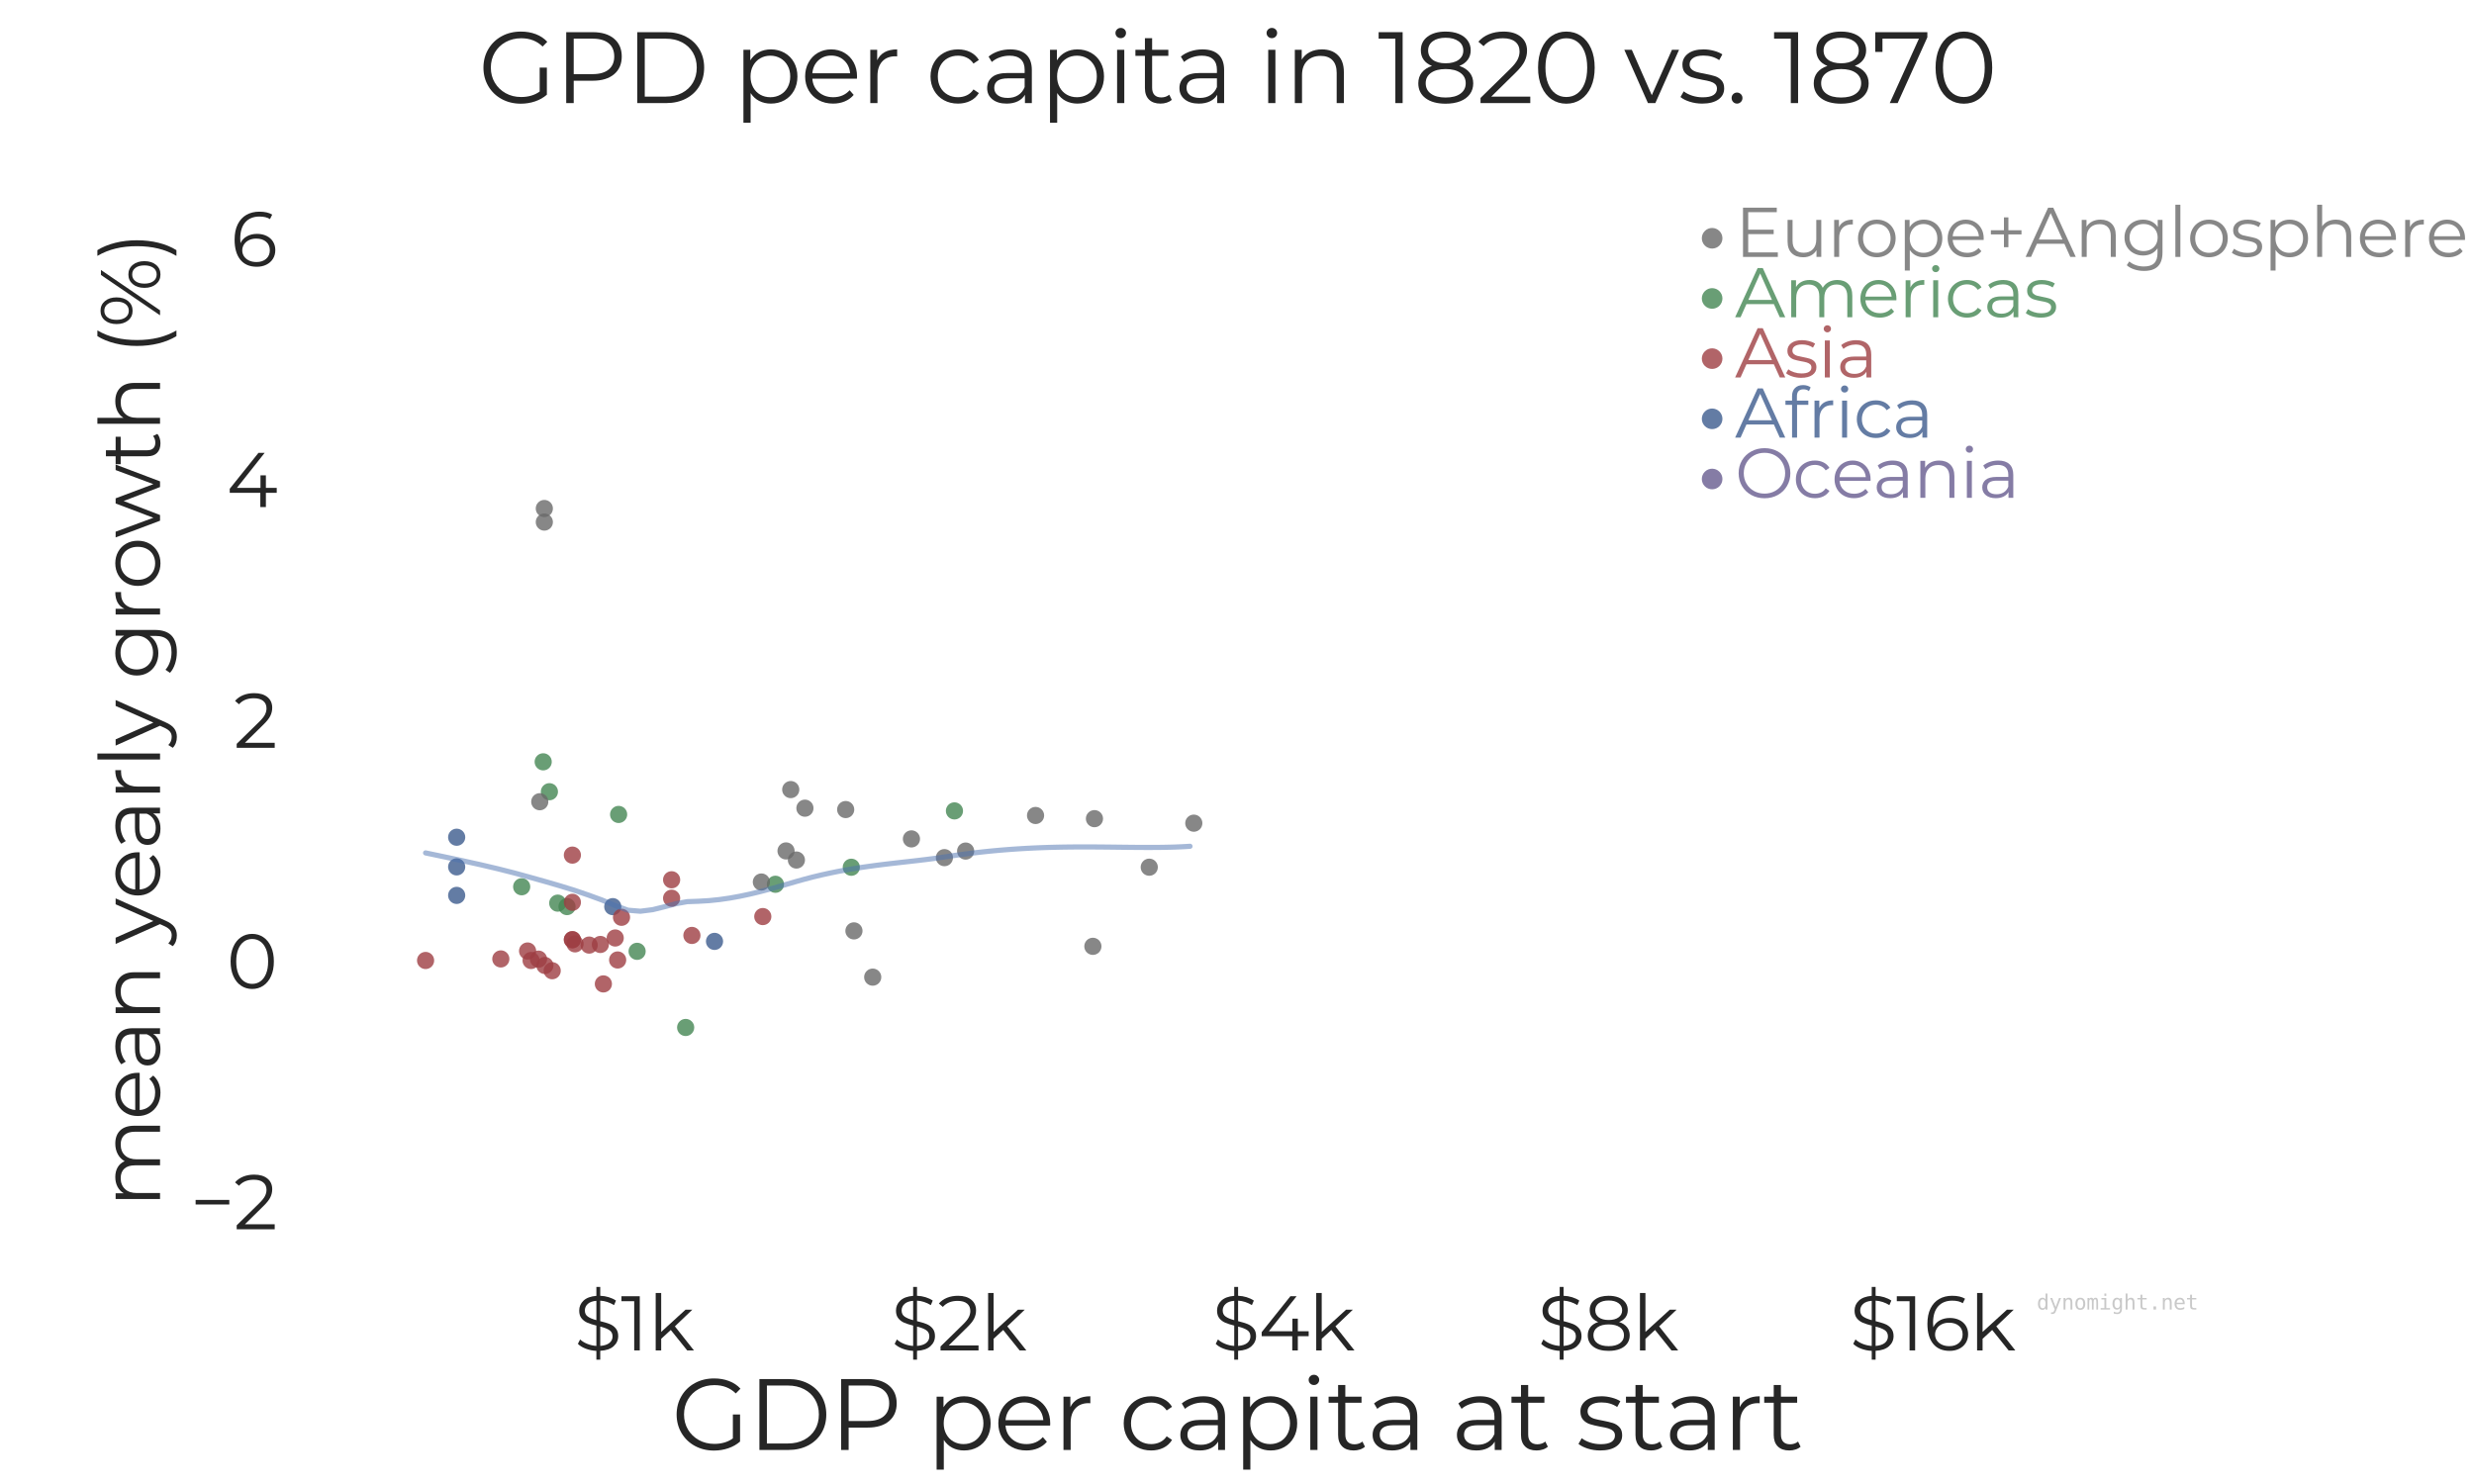 <?xml version="1.0" encoding="utf-8" standalone="no"?>
<!DOCTYPE svg PUBLIC "-//W3C//DTD SVG 1.1//EN"
  "http://www.w3.org/Graphics/SVG/1.1/DTD/svg11.dtd">
<svg height="432pt" version="1.1" viewBox="0 0 720 432" width="720pt" xmlns="http://www.w3.org/2000/svg" xmlns:xlink="http://www.w3.org/1999/xlink">
 <defs>
  <style type="text/css">*{stroke-linecap:butt;stroke-linejoin:round;}</style>
 </defs>
 <g id="figure_1">
  <g id="patch_1">
   <path d="M 0 432 
L 720 432 
L 720 0 
L 0 0 
z
" style="fill:#ffffff;"/>
  </g>
  <g id="axes_1">
   <g id="patch_2">
    <path d="M 90 367.2 
L 648 367.2 
L 648 51.84 
L 90 51.84 
z
" style="fill:#ffffff;"/>
   </g>
   <g id="matplotlib.axis_1">
    <g id="xtick_1">
     <g id="text_1">
      <!-- $1k -->
      <g style="fill:#262626;" transform="translate(167.12 393.111)scale(0.22 -0.22)">
       <defs>
        <path d="M 3635 1184 
Q 3635 691 3257 348 
Q 2880 6 2150 -32 
L 2150 -768 
L 1830 -768 
L 1830 -38 
Q 1363 -13 950 144 
Q 538 301 301 544 
L 486 909 
Q 710 691 1072 544 
Q 1434 397 1830 371 
L 1830 2054 
Q 1389 2163 1094 2288 
Q 800 2413 605 2653 
Q 410 2893 410 3290 
Q 410 3782 768 4118 
Q 1126 4454 1830 4512 
L 1830 5248 
L 2150 5248 
L 2150 4518 
Q 2515 4506 2857 4400 
Q 3200 4294 3450 4122 
L 3290 3744 
Q 3027 3910 2732 4006 
Q 2438 4102 2150 4115 
L 2150 2419 
Q 2624 2304 2925 2185 
Q 3226 2067 3430 1824 
Q 3635 1581 3635 1184 
z
M 877 3302 
Q 877 2970 1123 2797 
Q 1370 2624 1830 2502 
L 1830 4102 
Q 1357 4064 1117 3843 
Q 877 3622 877 3302 
z
M 2150 371 
Q 2656 410 2912 621 
Q 3168 832 3168 1158 
Q 3168 1504 2905 1677 
Q 2643 1850 2150 1971 
L 2150 371 
z
" id="Montserrat-Regular-24" transform="scale(0.016)"/>
        <path d="M 1574 4480 
L 1574 0 
L 1114 0 
L 1114 4070 
L 58 4070 
L 58 4480 
L 1574 4480 
z
" id="Montserrat-Regular-31" transform="scale(0.016)"/>
        <path d="M 1882 1690 
L 1088 960 
L 1088 0 
L 634 0 
L 634 4749 
L 1088 4749 
L 1088 1530 
L 3098 3366 
L 3661 3366 
L 2221 1990 
L 3795 0 
L 3238 0 
L 1882 1690 
z
" id="Montserrat-Regular-6b" transform="scale(0.016)"/>
       </defs>
       <use xlink:href="#Montserrat-Regular-24"/>
       <use x="61.5" xlink:href="#Montserrat-Regular-31"/>
       <use x="97.6" xlink:href="#Montserrat-Regular-6b"/>
      </g>
     </g>
    </g>
    <g id="xtick_2">
     <g id="text_2">
      <!-- $2k -->
      <g style="fill:#262626;" transform="translate(259.309 393.111)scale(0.22 -0.22)">
       <defs>
        <path d="M 3392 410 
L 3392 0 
L 250 0 
L 250 326 
L 2112 2150 
Q 2464 2496 2589 2749 
Q 2714 3002 2714 3258 
Q 2714 3654 2442 3875 
Q 2170 4096 1664 4096 
Q 877 4096 442 3597 
L 115 3878 
Q 378 4186 784 4352 
Q 1190 4518 1702 4518 
Q 2387 4518 2787 4195 
Q 3187 3872 3187 3309 
Q 3187 2963 3033 2643 
Q 2880 2323 2451 1907 
L 928 410 
L 3392 410 
z
" id="Montserrat-Regular-32" transform="scale(0.016)"/>
       </defs>
       <use xlink:href="#Montserrat-Regular-24"/>
       <use x="61.5" xlink:href="#Montserrat-Regular-32"/>
       <use x="118.3" xlink:href="#Montserrat-Regular-6b"/>
      </g>
     </g>
    </g>
    <g id="xtick_3">
     <g id="text_3">
      <!-- $4k -->
      <g style="fill:#262626;" transform="translate(352.752 393.111)scale(0.22 -0.22)">
       <defs>
        <path d="M 4141 1178 
L 3245 1178 
L 3245 0 
L 2784 0 
L 2784 1178 
L 256 1178 
L 256 1510 
L 2630 4480 
L 3142 4480 
L 851 1587 
L 2797 1587 
L 2797 2624 
L 3245 2624 
L 3245 1587 
L 4141 1587 
L 4141 1178 
z
" id="Montserrat-Regular-34" transform="scale(0.016)"/>
       </defs>
       <use xlink:href="#Montserrat-Regular-24"/>
       <use x="61.5" xlink:href="#Montserrat-Regular-34"/>
       <use x="127.6" xlink:href="#Montserrat-Regular-6b"/>
      </g>
     </g>
    </g>
    <g id="xtick_4">
     <g id="text_4">
      <!-- $8k -->
      <g style="fill:#262626;" transform="translate(447.471 393.111)scale(0.22 -0.22)">
       <defs>
        <path d="M 2899 2349 
Q 3322 2208 3549 1926 
Q 3776 1645 3776 1248 
Q 3776 858 3565 566 
Q 3354 275 2960 118 
Q 2566 -38 2035 -38 
Q 1229 -38 768 307 
Q 307 653 307 1248 
Q 307 1651 528 1929 
Q 749 2208 1171 2349 
Q 826 2483 646 2736 
Q 467 2989 467 3334 
Q 467 3878 892 4198 
Q 1318 4518 2035 4518 
Q 2509 4518 2864 4374 
Q 3219 4230 3417 3961 
Q 3616 3693 3616 3334 
Q 3616 2989 3430 2736 
Q 3245 2483 2899 2349 
z
M 928 3322 
Q 928 2950 1222 2732 
Q 1517 2515 2035 2515 
Q 2554 2515 2851 2732 
Q 3149 2950 3149 3315 
Q 3149 3693 2845 3910 
Q 2541 4128 2035 4128 
Q 1523 4128 1225 3910 
Q 928 3693 928 3322 
z
M 2035 352 
Q 2630 352 2966 595 
Q 3302 838 3302 1254 
Q 3302 1670 2966 1910 
Q 2630 2150 2035 2150 
Q 1446 2150 1110 1910 
Q 774 1670 774 1254 
Q 774 832 1107 592 
Q 1440 352 2035 352 
z
" id="Montserrat-Regular-38" transform="scale(0.016)"/>
       </defs>
       <use xlink:href="#Montserrat-Regular-24"/>
       <use x="61.5" xlink:href="#Montserrat-Regular-38"/>
       <use x="125.3" xlink:href="#Montserrat-Regular-6b"/>
      </g>
     </g>
    </g>
    <g id="xtick_5">
     <g id="text_5">
      <!-- $16k -->
      <g style="fill:#262626;" transform="translate(538.284 393.111)scale(0.22 -0.22)">
       <defs>
        <path d="M 2189 2682 
Q 2630 2682 2972 2515 
Q 3315 2349 3507 2045 
Q 3699 1741 3699 1338 
Q 3699 928 3500 614 
Q 3302 301 2953 131 
Q 2605 -38 2170 -38 
Q 1280 -38 806 547 
Q 333 1133 333 2202 
Q 333 2950 589 3468 
Q 845 3987 1305 4252 
Q 1766 4518 2381 4518 
Q 3046 4518 3443 4275 
L 3258 3904 
Q 2938 4115 2387 4115 
Q 1645 4115 1222 3644 
Q 800 3174 800 2278 
Q 800 2118 819 1914 
Q 986 2278 1350 2480 
Q 1715 2682 2189 2682 
z
M 2150 352 
Q 2637 352 2941 617 
Q 3245 883 3245 1325 
Q 3245 1766 2941 2028 
Q 2637 2291 2118 2291 
Q 1779 2291 1520 2163 
Q 1261 2035 1113 1811 
Q 966 1587 966 1312 
Q 966 1056 1104 838 
Q 1242 621 1510 486 
Q 1779 352 2150 352 
z
" id="Montserrat-Regular-36" transform="scale(0.016)"/>
       </defs>
       <use xlink:href="#Montserrat-Regular-24"/>
       <use x="61.5" xlink:href="#Montserrat-Regular-31"/>
       <use x="97.6" xlink:href="#Montserrat-Regular-36"/>
       <use x="158.5" xlink:href="#Montserrat-Regular-6b"/>
      </g>
     </g>
    </g>
    <g id="xtick_6"/>
    <g id="xtick_7"/>
    <g id="xtick_8"/>
    <g id="xtick_9"/>
    <g id="xtick_10"/>
    <g id="xtick_11"/>
    <g id="xtick_12"/>
    <g id="xtick_13"/>
    <g id="xtick_14"/>
    <g id="xtick_15"/>
    <g id="xtick_16"/>
    <g id="xtick_17"/>
   </g>
   <g id="matplotlib.axis_2">
    <g id="ytick_1">
     <g id="text_6">
      <!-- −2 -->
      <g style="fill:#262626;" transform="translate(55.355 357.842)scale(0.22 -0.22)">
       <defs>
        <path d="M 448 2426 
L 3232 2426 
L 3232 2048 
L 448 2048 
L 448 2426 
z
" id="Montserrat-Regular-2212" transform="scale(0.016)"/>
       </defs>
       <use xlink:href="#Montserrat-Regular-2212"/>
       <use x="57.5" xlink:href="#Montserrat-Regular-32"/>
      </g>
     </g>
    </g>
    <g id="ytick_2">
     <g id="text_7">
      <!-- 0 -->
      <g style="fill:#262626;" transform="translate(65.935 287.762)scale(0.22 -0.22)">
       <defs>
        <path d="M 2118 -38 
Q 1600 -38 1193 237 
Q 787 512 560 1027 
Q 333 1542 333 2240 
Q 333 2938 560 3453 
Q 787 3968 1193 4243 
Q 1600 4518 2118 4518 
Q 2637 4518 3043 4243 
Q 3450 3968 3680 3453 
Q 3910 2938 3910 2240 
Q 3910 1542 3680 1027 
Q 3450 512 3043 237 
Q 2637 -38 2118 -38 
z
M 2118 384 
Q 2509 384 2806 601 
Q 3104 819 3270 1235 
Q 3437 1651 3437 2240 
Q 3437 2829 3270 3245 
Q 3104 3661 2806 3878 
Q 2509 4096 2118 4096 
Q 1728 4096 1430 3878 
Q 1133 3661 966 3245 
Q 800 2829 800 2240 
Q 800 1651 966 1235 
Q 1133 819 1430 601 
Q 1728 384 2118 384 
z
" id="Montserrat-Regular-30" transform="scale(0.016)"/>
       </defs>
       <use xlink:href="#Montserrat-Regular-30"/>
      </g>
     </g>
    </g>
    <g id="ytick_3">
     <g id="text_8">
      <!-- 2 -->
      <g style="fill:#262626;" transform="translate(68.005 217.682)scale(0.22 -0.22)">
       <use xlink:href="#Montserrat-Regular-32"/>
      </g>
     </g>
    </g>
    <g id="ytick_4">
     <g id="text_9">
      <!-- 4 -->
      <g style="fill:#262626;" transform="translate(65.959 147.602)scale(0.22 -0.22)">
       <use xlink:href="#Montserrat-Regular-34"/>
      </g>
     </g>
    </g>
    <g id="ytick_5">
     <g id="text_10">
      <!-- 6 -->
      <g style="fill:#262626;" transform="translate(67.101 77.522)scale(0.22 -0.22)">
       <use xlink:href="#Montserrat-Regular-36"/>
      </g>
     </g>
    </g>
    <g id="text_11">
     <!-- mean yearly growth (%) -->
     <g style="fill:#262626;" transform="translate(46.577 351.473)rotate(-90)scale(0.24 -0.24)">
      <defs>
       <path d="M 4832 3392 
Q 5466 3392 5827 3027 
Q 6189 2662 6189 1952 
L 6189 0 
L 5734 0 
L 5734 1907 
Q 5734 2432 5481 2707 
Q 5229 2982 4768 2982 
Q 4243 2982 3942 2659 
Q 3642 2336 3642 1766 
L 3642 0 
L 3187 0 
L 3187 1907 
Q 3187 2432 2934 2707 
Q 2682 2982 2214 2982 
Q 1696 2982 1392 2659 
Q 1088 2336 1088 1766 
L 1088 0 
L 634 0 
L 634 3366 
L 1069 3366 
L 1069 2752 
Q 1248 3059 1568 3225 
Q 1888 3392 2304 3392 
Q 2726 3392 3036 3213 
Q 3347 3034 3501 2682 
Q 3686 3014 4035 3203 
Q 4384 3392 4832 3392 
z
" id="Montserrat-Regular-6d" transform="scale(0.016)"/>
       <path d="M 3565 1542 
L 749 1542 
Q 787 1018 1152 694 
Q 1517 371 2074 371 
Q 2387 371 2649 483 
Q 2912 595 3104 813 
L 3360 518 
Q 3136 250 2800 109 
Q 2464 -32 2061 -32 
Q 1542 -32 1142 189 
Q 742 410 518 800 
Q 294 1190 294 1683 
Q 294 2176 508 2566 
Q 723 2957 1097 3174 
Q 1472 3392 1939 3392 
Q 2406 3392 2777 3174 
Q 3149 2957 3360 2569 
Q 3571 2182 3571 1683 
L 3565 1542 
z
M 1939 3002 
Q 1453 3002 1123 2691 
Q 794 2381 749 1882 
L 3136 1882 
Q 3091 2381 2761 2691 
Q 2432 3002 1939 3002 
z
" id="Montserrat-Regular-65" transform="scale(0.016)"/>
       <path d="M 1811 3392 
Q 2470 3392 2822 3062 
Q 3174 2733 3174 2086 
L 3174 0 
L 2739 0 
L 2739 525 
Q 2586 262 2288 115 
Q 1990 -32 1581 -32 
Q 1018 -32 685 237 
Q 352 506 352 947 
Q 352 1376 662 1638 
Q 973 1901 1651 1901 
L 2720 1901 
L 2720 2106 
Q 2720 2541 2477 2768 
Q 2234 2995 1766 2995 
Q 1446 2995 1152 2889 
Q 858 2784 646 2598 
L 442 2938 
Q 698 3155 1056 3273 
Q 1414 3392 1811 3392 
z
M 1651 326 
Q 2035 326 2310 502 
Q 2586 678 2720 1011 
L 2720 1562 
L 1664 1562 
Q 800 1562 800 960 
Q 800 666 1024 496 
Q 1248 326 1651 326 
z
" id="Montserrat-Regular-61" transform="scale(0.016)"/>
       <path d="M 2349 3392 
Q 2982 3392 3356 3024 
Q 3731 2656 3731 1952 
L 3731 0 
L 3277 0 
L 3277 1907 
Q 3277 2432 3014 2707 
Q 2752 2982 2266 2982 
Q 1722 2982 1405 2659 
Q 1088 2336 1088 1766 
L 1088 0 
L 634 0 
L 634 3366 
L 1069 3366 
L 1069 2746 
Q 1254 3053 1584 3222 
Q 1914 3392 2349 3392 
z
" id="Montserrat-Regular-6e" transform="scale(0.016)"/>
       <path id="Montserrat-Regular-20" transform="scale(0.016)"/>
       <path d="M 3462 3366 
L 1779 -403 
Q 1574 -877 1305 -1075 
Q 1037 -1274 659 -1274 
Q 416 -1274 205 -1197 
Q -6 -1120 -160 -966 
L 51 -627 
Q 307 -883 666 -883 
Q 896 -883 1059 -755 
Q 1222 -627 1363 -320 
L 1510 6 
L 6 3366 
L 480 3366 
L 1747 506 
L 3014 3366 
L 3462 3366 
z
" id="Montserrat-Regular-79" transform="scale(0.016)"/>
       <path d="M 1069 2707 
Q 1229 3046 1545 3219 
Q 1862 3392 2330 3392 
L 2330 2950 
L 2221 2957 
Q 1690 2957 1389 2630 
Q 1088 2304 1088 1715 
L 1088 0 
L 634 0 
L 634 3366 
L 1069 3366 
L 1069 2707 
z
" id="Montserrat-Regular-72" transform="scale(0.016)"/>
       <path d="M 634 4749 
L 1088 4749 
L 1088 0 
L 634 0 
L 634 4749 
z
" id="Montserrat-Regular-6c" transform="scale(0.016)"/>
       <path d="M 3750 3366 
L 3750 410 
Q 3750 -448 3331 -861 
Q 2912 -1274 2067 -1274 
Q 1600 -1274 1181 -1136 
Q 762 -998 499 -755 
L 730 -410 
Q 973 -627 1321 -748 
Q 1670 -870 2054 -870 
Q 2694 -870 2995 -572 
Q 3296 -275 3296 352 
L 3296 781 
Q 3085 461 2742 294 
Q 2400 128 1984 128 
Q 1510 128 1123 336 
Q 736 544 515 918 
Q 294 1293 294 1766 
Q 294 2240 515 2611 
Q 736 2982 1120 3187 
Q 1504 3392 1984 3392 
Q 2413 3392 2758 3219 
Q 3104 3046 3315 2720 
L 3315 3366 
L 3750 3366 
z
M 2029 531 
Q 2394 531 2688 688 
Q 2982 845 3145 1126 
Q 3309 1408 3309 1766 
Q 3309 2125 3145 2403 
Q 2982 2682 2691 2838 
Q 2400 2995 2029 2995 
Q 1664 2995 1373 2841 
Q 1082 2688 918 2406 
Q 755 2125 755 1766 
Q 755 1408 918 1126 
Q 1082 845 1373 688 
Q 1664 531 2029 531 
z
" id="Montserrat-Regular-67" transform="scale(0.016)"/>
       <path d="M 2010 -32 
Q 1523 -32 1132 189 
Q 742 410 518 800 
Q 294 1190 294 1683 
Q 294 2176 518 2566 
Q 742 2957 1132 3174 
Q 1523 3392 2010 3392 
Q 2496 3392 2886 3174 
Q 3277 2957 3497 2566 
Q 3718 2176 3718 1683 
Q 3718 1190 3497 800 
Q 3277 410 2886 189 
Q 2496 -32 2010 -32 
z
M 2010 371 
Q 2368 371 2653 534 
Q 2938 698 3098 998 
Q 3258 1299 3258 1683 
Q 3258 2067 3098 2368 
Q 2938 2669 2653 2832 
Q 2368 2995 2010 2995 
Q 1651 2995 1366 2832 
Q 1082 2669 918 2368 
Q 755 2067 755 1683 
Q 755 1299 918 998 
Q 1082 698 1366 534 
Q 1651 371 2010 371 
z
" id="Montserrat-Regular-6f" transform="scale(0.016)"/>
       <path d="M 5574 3366 
L 4301 0 
L 3872 0 
L 2810 2758 
L 1747 0 
L 1318 0 
L 51 3366 
L 486 3366 
L 1542 506 
L 2624 3366 
L 3014 3366 
L 4090 506 
L 5158 3366 
L 5574 3366 
z
" id="Montserrat-Regular-77" transform="scale(0.016)"/>
       <path d="M 2406 205 
Q 2278 90 2089 29 
Q 1901 -32 1696 -32 
Q 1222 -32 966 224 
Q 710 480 710 947 
L 710 2982 
L 109 2982 
L 109 3366 
L 710 3366 
L 710 4102 
L 1165 4102 
L 1165 3366 
L 2189 3366 
L 2189 2982 
L 1165 2982 
L 1165 973 
Q 1165 672 1315 515 
Q 1466 358 1747 358 
Q 1888 358 2019 403 
Q 2150 448 2246 531 
L 2406 205 
z
" id="Montserrat-Regular-74" transform="scale(0.016)"/>
       <path d="M 2349 3392 
Q 2982 3392 3356 3024 
Q 3731 2656 3731 1952 
L 3731 0 
L 3277 0 
L 3277 1907 
Q 3277 2432 3014 2707 
Q 2752 2982 2266 2982 
Q 1722 2982 1405 2659 
Q 1088 2336 1088 1766 
L 1088 0 
L 634 0 
L 634 4749 
L 1088 4749 
L 1088 2778 
Q 1274 3072 1600 3232 
Q 1926 3392 2349 3392 
z
" id="Montserrat-Regular-68" transform="scale(0.016)"/>
       <path d="M 1408 -1242 
Q 1050 -653 858 112 
Q 666 877 666 1754 
Q 666 2630 858 3401 
Q 1050 4173 1408 4749 
L 1843 4749 
Q 1466 4102 1290 3360 
Q 1114 2618 1114 1754 
Q 1114 890 1290 147 
Q 1466 -595 1843 -1242 
L 1408 -1242 
z
" id="Montserrat-Regular-28" transform="scale(0.016)"/>
       <path d="M 1280 2080 
Q 826 2080 547 2416 
Q 269 2752 269 3296 
Q 269 3840 547 4176 
Q 826 4512 1280 4512 
Q 1728 4512 2009 4179 
Q 2291 3846 2291 3296 
Q 2291 2746 2009 2413 
Q 1728 2080 1280 2080 
z
M 3994 4480 
L 4371 4480 
L 1312 0 
L 934 0 
L 3994 4480 
z
M 1280 2368 
Q 1594 2368 1782 2614 
Q 1971 2861 1971 3296 
Q 1971 3731 1782 3977 
Q 1594 4224 1280 4224 
Q 960 4224 774 3974 
Q 589 3725 589 3296 
Q 589 2867 774 2617 
Q 960 2368 1280 2368 
z
M 4026 -32 
Q 3578 -32 3296 304 
Q 3014 640 3014 1184 
Q 3014 1728 3296 2064 
Q 3578 2400 4026 2400 
Q 4480 2400 4758 2064 
Q 5037 1728 5037 1184 
Q 5037 640 4758 304 
Q 4480 -32 4026 -32 
z
M 4026 256 
Q 4346 256 4531 505 
Q 4717 755 4717 1184 
Q 4717 1613 4531 1862 
Q 4346 2112 4026 2112 
Q 3712 2112 3523 1865 
Q 3334 1619 3334 1184 
Q 3334 749 3523 502 
Q 3712 256 4026 256 
z
" id="Montserrat-Regular-25" transform="scale(0.016)"/>
       <path d="M 256 -1242 
Q 634 -595 813 144 
Q 992 883 992 1754 
Q 992 2624 813 3363 
Q 634 4102 256 4749 
L 691 4749 
Q 1050 4173 1245 3401 
Q 1440 2630 1440 1754 
Q 1440 877 1248 109 
Q 1056 -659 691 -1242 
L 256 -1242 
z
" id="Montserrat-Regular-29" transform="scale(0.016)"/>
      </defs>
      <use xlink:href="#Montserrat-Regular-6d"/>
      <use x="106.1" xlink:href="#Montserrat-Regular-65"/>
      <use x="166.5" xlink:href="#Montserrat-Regular-61"/>
      <use x="225.5" xlink:href="#Montserrat-Regular-6e"/>
      <use x="293.2" xlink:href="#Montserrat-Regular-20"/>
      <use x="319.4" xlink:href="#Montserrat-Regular-79"/>
      <use x="373.6" xlink:href="#Montserrat-Regular-65"/>
      <use x="434" xlink:href="#Montserrat-Regular-61"/>
      <use x="493" xlink:href="#Montserrat-Regular-72"/>
      <use x="533.1" xlink:href="#Montserrat-Regular-6c"/>
      <use x="560" xlink:href="#Montserrat-Regular-79"/>
      <use x="614.2" xlink:href="#Montserrat-Regular-20"/>
      <use x="640.4" xlink:href="#Montserrat-Regular-67"/>
      <use x="709" xlink:href="#Montserrat-Regular-72"/>
      <use x="749.1" xlink:href="#Montserrat-Regular-6f"/>
      <use x="811.8" xlink:href="#Montserrat-Regular-77"/>
      <use x="899.7" xlink:href="#Montserrat-Regular-74"/>
      <use x="940.3" xlink:href="#Montserrat-Regular-68"/>
      <use x="1008" xlink:href="#Montserrat-Regular-20"/>
      <use x="1034.2" xlink:href="#Montserrat-Regular-28"/>
      <use x="1067.1" xlink:href="#Montserrat-Regular-25"/>
      <use x="1150" xlink:href="#Montserrat-Regular-29"/>
     </g>
    </g>
   </g>
   <g id="line2d_1">
    <defs>
     <path d="M 0 2.5 
C 0.663 2.5 1.299 2.237 1.768 1.768 
C 2.237 1.299 2.5 0.663 2.5 0 
C 2.5 -0.663 2.237 -1.299 1.768 -1.768 
C 1.299 -2.237 0.663 -2.5 0 -2.5 
C -0.663 -2.5 -1.299 -2.237 -1.768 -1.768 
C -2.237 -1.299 -2.5 -0.663 -2.5 0 
C -2.5 0.663 -2.237 1.299 -1.768 1.768 
C -1.299 2.237 -0.663 2.5 0 2.5 
z
" id="md84729c60a" style="stroke:#000000;stroke-opacity:0;"/>
    </defs>
    <g clip-path="url(#p3cc2de4f8f)">
     <use style="fill:#9d3e42;fill-opacity:0.8;stroke:#000000;stroke-opacity:0;" x="0" xlink:href="#md84729c60a" y="0"/>
    </g>
   </g>
   <g id="line2d_2">
    <defs>
     <path d="M 0 2.5 
C 0.663 2.5 1.299 2.237 1.768 1.768 
C 2.237 1.299 2.5 0.663 2.5 0 
C 2.5 -0.663 2.237 -1.299 1.768 -1.768 
C 1.299 -2.237 0.663 -2.5 0 -2.5 
C -0.663 -2.5 -1.299 -2.237 -1.768 -1.768 
C -2.237 -1.299 -2.5 -0.663 -2.5 0 
C -2.5 0.663 -2.237 1.299 -1.768 1.768 
C -1.299 2.237 -0.663 2.5 0 2.5 
z
" id="mc6b4d4db6f" style="stroke:#000000;stroke-opacity:0;"/>
    </defs>
    <g clip-path="url(#p3cc2de4f8f)">
     <use style="fill:#3d5b8d;fill-opacity:0.8;stroke:#000000;stroke-opacity:0;" x="0" xlink:href="#mc6b4d4db6f" y="0"/>
    </g>
   </g>
   <g id="line2d_3">
    <defs>
     <path d="M 0 2.5 
C 0.663 2.5 1.299 2.237 1.768 1.768 
C 2.237 1.299 2.5 0.663 2.5 0 
C 2.5 -0.663 2.237 -1.299 1.768 -1.768 
C 1.299 -2.237 0.663 -2.5 0 -2.5 
C -0.663 -2.5 -1.299 -2.237 -1.768 -1.768 
C -2.237 -1.299 -2.5 -0.663 -2.5 0 
C -2.5 0.663 -2.237 1.299 -1.768 1.768 
C -1.299 2.237 -0.663 2.5 0 2.5 
z
" id="m7939ddec04" style="stroke:#000000;stroke-opacity:0;"/>
    </defs>
    <g clip-path="url(#p3cc2de4f8f)">
     <use style="fill:#696969;fill-opacity:0.8;stroke:#000000;stroke-opacity:0;" x="0" xlink:href="#m7939ddec04" y="0"/>
    </g>
   </g>
   <g id="line2d_4">
    <g clip-path="url(#p3cc2de4f8f)">
     <use style="fill:#9d3e42;fill-opacity:0.8;stroke:#000000;stroke-opacity:0;" x="0" xlink:href="#md84729c60a" y="0"/>
    </g>
   </g>
   <g id="line2d_5">
    <defs>
     <path d="M 0 2.5 
C 0.663 2.5 1.299 2.237 1.768 1.768 
C 2.237 1.299 2.5 0.663 2.5 0 
C 2.5 -0.663 2.237 -1.299 1.768 -1.768 
C 1.299 -2.237 0.663 -2.5 0 -2.5 
C -0.663 -2.5 -1.299 -2.237 -1.768 -1.768 
C -2.237 -1.299 -2.5 -0.663 -2.5 0 
C -2.5 0.663 -2.237 1.299 -1.768 1.768 
C -1.299 2.237 -0.663 2.5 0 2.5 
z
" id="mc269470326" style="stroke:#000000;stroke-opacity:0;"/>
    </defs>
    <g clip-path="url(#p3cc2de4f8f)">
     <use style="fill:#448653;fill-opacity:0.8;stroke:#000000;stroke-opacity:0;" x="247.752" xlink:href="#mc269470326" y="252.459"/>
    </g>
   </g>
   <g id="line2d_6">
    <g clip-path="url(#p3cc2de4f8f)">
     <use style="fill:#9d3e42;fill-opacity:0.8;stroke:#000000;stroke-opacity:0;" x="0" xlink:href="#md84729c60a" y="0"/>
    </g>
   </g>
   <g id="line2d_7">
    <g clip-path="url(#p3cc2de4f8f)">
     <use style="fill:#696969;fill-opacity:0.8;stroke:#000000;stroke-opacity:0;" x="158.414" xlink:href="#m7939ddec04" y="148.027"/>
    </g>
   </g>
   <g id="line2d_8">
    <g clip-path="url(#p3cc2de4f8f)">
     <use style="fill:#696969;fill-opacity:0.8;stroke:#000000;stroke-opacity:0;" x="274.851" xlink:href="#m7939ddec04" y="249.664"/>
    </g>
   </g>
   <g id="line2d_9">
    <g clip-path="url(#p3cc2de4f8f)">
     <use style="fill:#9d3e42;fill-opacity:0.8;stroke:#000000;stroke-opacity:0;" x="0" xlink:href="#md84729c60a" y="0"/>
    </g>
   </g>
   <g id="line2d_10">
    <g clip-path="url(#p3cc2de4f8f)">
     <use style="fill:#3d5b8d;fill-opacity:0.8;stroke:#000000;stroke-opacity:0;" x="0" xlink:href="#mc6b4d4db6f" y="0"/>
    </g>
   </g>
   <g id="line2d_11">
    <g clip-path="url(#p3cc2de4f8f)">
     <use style="fill:#696969;fill-opacity:0.8;stroke:#000000;stroke-opacity:0;" x="301.374" xlink:href="#m7939ddec04" y="237.39"/>
    </g>
   </g>
   <g id="line2d_12">
    <g clip-path="url(#p3cc2de4f8f)">
     <use style="fill:#3d5b8d;fill-opacity:0.8;stroke:#000000;stroke-opacity:0;" x="0" xlink:href="#mc6b4d4db6f" y="0"/>
    </g>
   </g>
   <g id="line2d_13">
    <g clip-path="url(#p3cc2de4f8f)">
     <use style="fill:#3d5b8d;fill-opacity:0.8;stroke:#000000;stroke-opacity:0;" x="0" xlink:href="#mc6b4d4db6f" y="0"/>
    </g>
   </g>
   <g id="line2d_14">
    <g clip-path="url(#p3cc2de4f8f)">
     <use style="fill:#9d3e42;fill-opacity:0.8;stroke:#000000;stroke-opacity:0;" x="0" xlink:href="#md84729c60a" y="0"/>
    </g>
   </g>
   <g id="line2d_15">
    <g clip-path="url(#p3cc2de4f8f)">
     <use style="fill:#696969;fill-opacity:0.8;stroke:#000000;stroke-opacity:0;" x="0" xlink:href="#m7939ddec04" y="0"/>
    </g>
   </g>
   <g id="line2d_16">
    <g clip-path="url(#p3cc2de4f8f)">
     <use style="fill:#9d3e42;fill-opacity:0.8;stroke:#000000;stroke-opacity:0;" x="0" xlink:href="#md84729c60a" y="0"/>
    </g>
   </g>
   <g id="line2d_17">
    <g clip-path="url(#p3cc2de4f8f)">
     <use style="fill:#696969;fill-opacity:0.8;stroke:#000000;stroke-opacity:0;" x="0" xlink:href="#m7939ddec04" y="0"/>
    </g>
   </g>
   <g id="line2d_18">
    <g clip-path="url(#p3cc2de4f8f)">
     <use style="fill:#696969;fill-opacity:0.8;stroke:#000000;stroke-opacity:0;" x="0" xlink:href="#m7939ddec04" y="0"/>
    </g>
   </g>
   <g id="line2d_19">
    <g clip-path="url(#p3cc2de4f8f)">
     <use style="fill:#448653;fill-opacity:0.8;stroke:#000000;stroke-opacity:0;" x="0" xlink:href="#mc269470326" y="0"/>
    </g>
   </g>
   <g id="line2d_20">
    <g clip-path="url(#p3cc2de4f8f)">
     <use style="fill:#448653;fill-opacity:0.8;stroke:#000000;stroke-opacity:0;" x="165.016" xlink:href="#mc269470326" y="263.911"/>
    </g>
   </g>
   <g id="line2d_21">
    <g clip-path="url(#p3cc2de4f8f)">
     <use style="fill:#448653;fill-opacity:0.8;stroke:#000000;stroke-opacity:0;" x="0" xlink:href="#mc269470326" y="0"/>
    </g>
   </g>
   <g id="line2d_22">
    <g clip-path="url(#p3cc2de4f8f)">
     <use style="fill:#3d5b8d;fill-opacity:0.8;stroke:#000000;stroke-opacity:0;" x="0" xlink:href="#mc6b4d4db6f" y="0"/>
    </g>
   </g>
   <g id="line2d_23">
    <g clip-path="url(#p3cc2de4f8f)">
     <use style="fill:#3d5b8d;fill-opacity:0.8;stroke:#000000;stroke-opacity:0;" x="0" xlink:href="#mc6b4d4db6f" y="0"/>
    </g>
   </g>
   <g id="line2d_24">
    <g clip-path="url(#p3cc2de4f8f)">
     <use style="fill:#696969;fill-opacity:0.8;stroke:#000000;stroke-opacity:0;" x="234.256" xlink:href="#m7939ddec04" y="235.266"/>
    </g>
   </g>
   <g id="line2d_25">
    <g clip-path="url(#p3cc2de4f8f)">
     <use style="fill:#696969;fill-opacity:0.8;stroke:#000000;stroke-opacity:0;" x="0" xlink:href="#m7939ddec04" y="0"/>
    </g>
   </g>
   <g id="line2d_26">
    <g clip-path="url(#p3cc2de4f8f)">
     <use style="fill:#448653;fill-opacity:0.8;stroke:#000000;stroke-opacity:0;" x="158.083" xlink:href="#mc269470326" y="221.771"/>
    </g>
   </g>
   <g id="line2d_27">
    <g clip-path="url(#p3cc2de4f8f)">
     <use style="fill:#9d3e42;fill-opacity:0.8;stroke:#000000;stroke-opacity:0;" x="167.353" xlink:href="#md84729c60a" y="274.762"/>
    </g>
   </g>
   <g id="line2d_28">
    <g clip-path="url(#p3cc2de4f8f)">
     <use style="fill:#3d5b8d;fill-opacity:0.8;stroke:#000000;stroke-opacity:0;" x="0" xlink:href="#mc6b4d4db6f" y="0"/>
    </g>
   </g>
   <g id="line2d_29">
    <g clip-path="url(#p3cc2de4f8f)">
     <use style="fill:#3d5b8d;fill-opacity:0.8;stroke:#000000;stroke-opacity:0;" x="0" xlink:href="#mc6b4d4db6f" y="0"/>
    </g>
   </g>
   <g id="line2d_30">
    <g clip-path="url(#p3cc2de4f8f)">
     <use style="fill:#3d5b8d;fill-opacity:0.8;stroke:#000000;stroke-opacity:0;" x="0" xlink:href="#mc6b4d4db6f" y="0"/>
    </g>
   </g>
   <g id="line2d_31">
    <g clip-path="url(#p3cc2de4f8f)">
     <use style="fill:#3d5b8d;fill-opacity:0.8;stroke:#000000;stroke-opacity:0;" x="0" xlink:href="#mc6b4d4db6f" y="0"/>
    </g>
   </g>
   <g id="line2d_32">
    <g clip-path="url(#p3cc2de4f8f)">
     <use style="fill:#448653;fill-opacity:0.8;stroke:#000000;stroke-opacity:0;" x="162.317" xlink:href="#mc269470326" y="262.908"/>
    </g>
   </g>
   <g id="line2d_33">
    <g clip-path="url(#p3cc2de4f8f)">
     <use style="fill:#3d5b8d;fill-opacity:0.8;stroke:#000000;stroke-opacity:0;" x="0" xlink:href="#mc6b4d4db6f" y="0"/>
    </g>
   </g>
   <g id="line2d_34">
    <g clip-path="url(#p3cc2de4f8f)">
     <use style="fill:#3d5b8d;fill-opacity:0.8;stroke:#000000;stroke-opacity:0;" x="0" xlink:href="#mc6b4d4db6f" y="0"/>
    </g>
   </g>
   <g id="line2d_35">
    <g clip-path="url(#p3cc2de4f8f)">
     <use style="fill:#448653;fill-opacity:0.8;stroke:#000000;stroke-opacity:0;" x="0" xlink:href="#mc269470326" y="0"/>
    </g>
   </g>
   <g id="line2d_36">
    <g clip-path="url(#p3cc2de4f8f)">
     <use style="fill:#448653;fill-opacity:0.8;stroke:#000000;stroke-opacity:0;" x="225.668" xlink:href="#mc269470326" y="257.416"/>
    </g>
   </g>
   <g id="line2d_37">
    <g clip-path="url(#p3cc2de4f8f)">
     <use style="fill:#448653;fill-opacity:0.8;stroke:#000000;stroke-opacity:0;" x="151.822" xlink:href="#mc269470326" y="258.138"/>
    </g>
   </g>
   <g id="line2d_38">
    <g clip-path="url(#p3cc2de4f8f)">
     <use style="fill:#9d3e42;fill-opacity:0.8;stroke:#000000;stroke-opacity:0;" x="0" xlink:href="#md84729c60a" y="0"/>
    </g>
   </g>
   <g id="line2d_39">
    <g clip-path="url(#p3cc2de4f8f)">
     <use style="fill:#696969;fill-opacity:0.8;stroke:#000000;stroke-opacity:0;" x="0" xlink:href="#m7939ddec04" y="0"/>
    </g>
   </g>
   <g id="line2d_40">
    <g clip-path="url(#p3cc2de4f8f)">
     <use style="fill:#696969;fill-opacity:0.8;stroke:#000000;stroke-opacity:0;" x="246.115" xlink:href="#m7939ddec04" y="235.667"/>
    </g>
   </g>
   <g id="line2d_41">
    <g clip-path="url(#p3cc2de4f8f)">
     <use style="fill:#3d5b8d;fill-opacity:0.8;stroke:#000000;stroke-opacity:0;" x="0" xlink:href="#mc6b4d4db6f" y="0"/>
    </g>
   </g>
   <g id="line2d_42">
    <g clip-path="url(#p3cc2de4f8f)">
     <use style="fill:#448653;fill-opacity:0.8;stroke:#000000;stroke-opacity:0;" x="0" xlink:href="#mc269470326" y="0"/>
    </g>
   </g>
   <g id="line2d_43">
    <g clip-path="url(#p3cc2de4f8f)">
     <use style="fill:#696969;fill-opacity:0.8;stroke:#000000;stroke-opacity:0;" x="281.028" xlink:href="#m7939ddec04" y="247.75"/>
    </g>
   </g>
   <g id="line2d_44">
    <g clip-path="url(#p3cc2de4f8f)">
     <use style="fill:#448653;fill-opacity:0.8;stroke:#000000;stroke-opacity:0;" x="0" xlink:href="#mc269470326" y="0"/>
    </g>
   </g>
   <g id="line2d_45">
    <g clip-path="url(#p3cc2de4f8f)">
     <use style="fill:#3d5b8d;fill-opacity:0.8;stroke:#000000;stroke-opacity:0;" x="132.904" xlink:href="#mc6b4d4db6f" y="243.721"/>
    </g>
   </g>
   <g id="line2d_46">
    <g clip-path="url(#p3cc2de4f8f)">
     <use style="fill:#448653;fill-opacity:0.8;stroke:#000000;stroke-opacity:0;" x="0" xlink:href="#mc269470326" y="0"/>
    </g>
   </g>
   <g id="line2d_47">
    <g clip-path="url(#p3cc2de4f8f)">
     <use style="fill:#3d5b8d;fill-opacity:0.8;stroke:#000000;stroke-opacity:0;" x="178.333" xlink:href="#mc6b4d4db6f" y="263.927"/>
    </g>
   </g>
   <g id="line2d_48">
    <g clip-path="url(#p3cc2de4f8f)">
     <use style="fill:#696969;fill-opacity:0.8;stroke:#000000;stroke-opacity:0;" x="248.521" xlink:href="#m7939ddec04" y="270.986"/>
    </g>
   </g>
   <g id="line2d_49">
    <g clip-path="url(#p3cc2de4f8f)">
     <use style="fill:#696969;fill-opacity:0.8;stroke:#000000;stroke-opacity:0;" x="0" xlink:href="#m7939ddec04" y="0"/>
    </g>
   </g>
   <g id="line2d_50">
    <g clip-path="url(#p3cc2de4f8f)">
     <use style="fill:#3d5b8d;fill-opacity:0.8;stroke:#000000;stroke-opacity:0;" x="0" xlink:href="#mc6b4d4db6f" y="0"/>
    </g>
   </g>
   <g id="line2d_51">
    <g clip-path="url(#p3cc2de4f8f)">
     <use style="fill:#696969;fill-opacity:0.8;stroke:#000000;stroke-opacity:0;" x="221.578" xlink:href="#m7939ddec04" y="256.759"/>
    </g>
   </g>
   <g id="line2d_52">
    <g clip-path="url(#p3cc2de4f8f)">
     <use style="fill:#696969;fill-opacity:0.8;stroke:#000000;stroke-opacity:0;" x="265.253" xlink:href="#m7939ddec04" y="244.207"/>
    </g>
   </g>
   <g id="line2d_53">
    <g clip-path="url(#p3cc2de4f8f)">
     <use style="fill:#3d5b8d;fill-opacity:0.8;stroke:#000000;stroke-opacity:0;" x="0" xlink:href="#mc6b4d4db6f" y="0"/>
    </g>
   </g>
   <g id="line2d_54">
    <g clip-path="url(#p3cc2de4f8f)">
     <use style="fill:#696969;fill-opacity:0.8;stroke:#000000;stroke-opacity:0;" x="347.428" xlink:href="#m7939ddec04" y="239.631"/>
    </g>
   </g>
   <g id="line2d_55">
    <g clip-path="url(#p3cc2de4f8f)">
     <use style="fill:#9d3e42;fill-opacity:0.8;stroke:#000000;stroke-opacity:0;" x="0" xlink:href="#md84729c60a" y="0"/>
    </g>
   </g>
   <g id="line2d_56">
    <g clip-path="url(#p3cc2de4f8f)">
     <use style="fill:#3d5b8d;fill-opacity:0.8;stroke:#000000;stroke-opacity:0;" x="0" xlink:href="#mc6b4d4db6f" y="0"/>
    </g>
   </g>
   <g id="line2d_57">
    <g clip-path="url(#p3cc2de4f8f)">
     <use style="fill:#3d5b8d;fill-opacity:0.8;stroke:#000000;stroke-opacity:0;" x="0" xlink:href="#mc6b4d4db6f" y="0"/>
    </g>
   </g>
   <g id="line2d_58">
    <g clip-path="url(#p3cc2de4f8f)">
     <use style="fill:#3d5b8d;fill-opacity:0.8;stroke:#000000;stroke-opacity:0;" x="0" xlink:href="#mc6b4d4db6f" y="0"/>
    </g>
   </g>
   <g id="line2d_59">
    <g clip-path="url(#p3cc2de4f8f)">
     <use style="fill:#3d5b8d;fill-opacity:0.8;stroke:#000000;stroke-opacity:0;" x="0" xlink:href="#mc6b4d4db6f" y="0"/>
    </g>
   </g>
   <g id="line2d_60">
    <g clip-path="url(#p3cc2de4f8f)">
     <use style="fill:#3d5b8d;fill-opacity:0.8;stroke:#000000;stroke-opacity:0;" x="0" xlink:href="#mc6b4d4db6f" y="0"/>
    </g>
   </g>
   <g id="line2d_61">
    <g clip-path="url(#p3cc2de4f8f)">
     <use style="fill:#696969;fill-opacity:0.8;stroke:#000000;stroke-opacity:0;" x="0" xlink:href="#m7939ddec04" y="0"/>
    </g>
   </g>
   <g id="line2d_62">
    <g clip-path="url(#p3cc2de4f8f)">
     <use style="fill:#448653;fill-opacity:0.8;stroke:#000000;stroke-opacity:0;" x="0" xlink:href="#mc269470326" y="0"/>
    </g>
   </g>
   <g id="line2d_63">
    <g clip-path="url(#p3cc2de4f8f)">
     <use style="fill:#9d3e42;fill-opacity:0.8;stroke:#000000;stroke-opacity:0;" x="201.363" xlink:href="#md84729c60a" y="272.308"/>
    </g>
   </g>
   <g id="line2d_64">
    <g clip-path="url(#p3cc2de4f8f)">
     <use style="fill:#448653;fill-opacity:0.8;stroke:#000000;stroke-opacity:0;" x="0" xlink:href="#mc269470326" y="0"/>
    </g>
   </g>
   <g id="line2d_65">
    <g clip-path="url(#p3cc2de4f8f)">
     <use style="fill:#696969;fill-opacity:0.8;stroke:#000000;stroke-opacity:0;" x="0" xlink:href="#m7939ddec04" y="0"/>
    </g>
   </g>
   <g id="line2d_66">
    <g clip-path="url(#p3cc2de4f8f)">
     <use style="fill:#448653;fill-opacity:0.8;stroke:#000000;stroke-opacity:0;" x="0" xlink:href="#mc269470326" y="0"/>
    </g>
   </g>
   <g id="line2d_67">
    <g clip-path="url(#p3cc2de4f8f)">
     <use style="fill:#696969;fill-opacity:0.8;stroke:#000000;stroke-opacity:0;" x="0" xlink:href="#m7939ddec04" y="0"/>
    </g>
   </g>
   <g id="line2d_68">
    <g clip-path="url(#p3cc2de4f8f)">
     <use style="fill:#9d3e42;fill-opacity:0.8;stroke:#000000;stroke-opacity:0;" x="158.578" xlink:href="#md84729c60a" y="281.055"/>
    </g>
   </g>
   <g id="line2d_69">
    <g clip-path="url(#p3cc2de4f8f)">
     <use style="fill:#9d3e42;fill-opacity:0.8;stroke:#000000;stroke-opacity:0;" x="175.598" xlink:href="#md84729c60a" y="286.422"/>
    </g>
   </g>
   <g id="line2d_70">
    <g clip-path="url(#p3cc2de4f8f)">
     <use style="fill:#696969;fill-opacity:0.8;stroke:#000000;stroke-opacity:0;" x="230.127" xlink:href="#m7939ddec04" y="229.852"/>
    </g>
   </g>
   <g id="line2d_71">
    <g clip-path="url(#p3cc2de4f8f)">
     <use style="fill:#9d3e42;fill-opacity:0.8;stroke:#000000;stroke-opacity:0;" x="166.579" xlink:href="#md84729c60a" y="273.55"/>
    </g>
   </g>
   <g id="line2d_72">
    <g clip-path="url(#p3cc2de4f8f)">
     <use style="fill:#9d3e42;fill-opacity:0.8;stroke:#000000;stroke-opacity:0;" x="166.579" xlink:href="#md84729c60a" y="273.55"/>
    </g>
   </g>
   <g id="line2d_73">
    <g clip-path="url(#p3cc2de4f8f)">
     <use style="fill:#696969;fill-opacity:0.8;stroke:#000000;stroke-opacity:0;" x="0" xlink:href="#m7939ddec04" y="0"/>
    </g>
   </g>
   <g id="line2d_74">
    <g clip-path="url(#p3cc2de4f8f)">
     <use style="fill:#9d3e42;fill-opacity:0.8;stroke:#000000;stroke-opacity:0;" x="0" xlink:href="#md84729c60a" y="0"/>
    </g>
   </g>
   <g id="line2d_75">
    <g clip-path="url(#p3cc2de4f8f)">
     <use style="fill:#696969;fill-opacity:0.8;stroke:#000000;stroke-opacity:0;" x="318.057" xlink:href="#m7939ddec04" y="275.48"/>
    </g>
   </g>
   <g id="line2d_76">
    <g clip-path="url(#p3cc2de4f8f)">
     <use style="fill:#448653;fill-opacity:0.8;stroke:#000000;stroke-opacity:0;" x="199.545" xlink:href="#mc269470326" y="299.102"/>
    </g>
   </g>
   <g id="line2d_77">
    <g clip-path="url(#p3cc2de4f8f)">
     <use style="fill:#9d3e42;fill-opacity:0.8;stroke:#000000;stroke-opacity:0;" x="166.579" xlink:href="#md84729c60a" y="262.67"/>
    </g>
   </g>
   <g id="line2d_78">
    <g clip-path="url(#p3cc2de4f8f)">
     <use style="fill:#9d3e42;fill-opacity:0.8;stroke:#000000;stroke-opacity:0;" x="221.993" xlink:href="#md84729c60a" y="266.817"/>
    </g>
   </g>
   <g id="line2d_79">
    <g clip-path="url(#p3cc2de4f8f)">
     <use style="fill:#9d3e42;fill-opacity:0.8;stroke:#000000;stroke-opacity:0;" x="0" xlink:href="#md84729c60a" y="0"/>
    </g>
   </g>
   <g id="line2d_80">
    <g clip-path="url(#p3cc2de4f8f)">
     <use style="fill:#3d5b8d;fill-opacity:0.8;stroke:#000000;stroke-opacity:0;" x="0" xlink:href="#mc6b4d4db6f" y="0"/>
    </g>
   </g>
   <g id="line2d_81">
    <g clip-path="url(#p3cc2de4f8f)">
     <use style="fill:#9d3e42;fill-opacity:0.8;stroke:#000000;stroke-opacity:0;" x="0" xlink:href="#md84729c60a" y="0"/>
    </g>
   </g>
   <g id="line2d_82">
    <g clip-path="url(#p3cc2de4f8f)">
     <use style="fill:#9d3e42;fill-opacity:0.8;stroke:#000000;stroke-opacity:0;" x="0" xlink:href="#md84729c60a" y="0"/>
    </g>
   </g>
   <g id="line2d_83">
    <g clip-path="url(#p3cc2de4f8f)">
     <use style="fill:#9d3e42;fill-opacity:0.8;stroke:#000000;stroke-opacity:0;" x="156.716" xlink:href="#md84729c60a" y="279.207"/>
    </g>
   </g>
   <g id="line2d_84">
    <g clip-path="url(#p3cc2de4f8f)">
     <use style="fill:#9d3e42;fill-opacity:0.8;stroke:#000000;stroke-opacity:0;" x="0" xlink:href="#md84729c60a" y="0"/>
    </g>
   </g>
   <g id="line2d_85">
    <g clip-path="url(#p3cc2de4f8f)">
     <use style="fill:#9d3e42;fill-opacity:0.8;stroke:#000000;stroke-opacity:0;" x="0" xlink:href="#md84729c60a" y="0"/>
    </g>
   </g>
   <g id="line2d_86">
    <g clip-path="url(#p3cc2de4f8f)">
     <use style="fill:#9d3e42;fill-opacity:0.8;stroke:#000000;stroke-opacity:0;" x="195.458" xlink:href="#md84729c60a" y="256.108"/>
    </g>
   </g>
   <g id="line2d_87">
    <g clip-path="url(#p3cc2de4f8f)">
     <use style="fill:#3d5b8d;fill-opacity:0.8;stroke:#000000;stroke-opacity:0;" x="0" xlink:href="#mc6b4d4db6f" y="0"/>
    </g>
   </g>
   <g id="line2d_88">
    <g clip-path="url(#p3cc2de4f8f)">
     <use style="fill:#3d5b8d;fill-opacity:0.8;stroke:#000000;stroke-opacity:0;" x="0" xlink:href="#mc6b4d4db6f" y="0"/>
    </g>
   </g>
   <g id="line2d_89">
    <g clip-path="url(#p3cc2de4f8f)">
     <use style="fill:#448653;fill-opacity:0.8;stroke:#000000;stroke-opacity:0;" x="0" xlink:href="#mc269470326" y="0"/>
    </g>
   </g>
   <g id="line2d_90">
    <g clip-path="url(#p3cc2de4f8f)">
     <use style="fill:#9d3e42;fill-opacity:0.8;stroke:#000000;stroke-opacity:0;" x="166.579" xlink:href="#md84729c60a" y="248.927"/>
    </g>
   </g>
   <g id="line2d_91">
    <g clip-path="url(#p3cc2de4f8f)">
     <use style="fill:#3d5b8d;fill-opacity:0.8;stroke:#000000;stroke-opacity:0;" x="0" xlink:href="#mc6b4d4db6f" y="0"/>
    </g>
   </g>
   <g id="line2d_92">
    <g clip-path="url(#p3cc2de4f8f)">
     <use style="fill:#696969;fill-opacity:0.8;stroke:#000000;stroke-opacity:0;" x="0" xlink:href="#m7939ddec04" y="0"/>
    </g>
   </g>
   <g id="line2d_93">
    <g clip-path="url(#p3cc2de4f8f)">
     <use style="fill:#696969;fill-opacity:0.8;stroke:#000000;stroke-opacity:0;" x="0" xlink:href="#m7939ddec04" y="0"/>
    </g>
   </g>
   <g id="line2d_94">
    <g clip-path="url(#p3cc2de4f8f)">
     <use style="fill:#696969;fill-opacity:0.8;stroke:#000000;stroke-opacity:0;" x="0" xlink:href="#m7939ddec04" y="0"/>
    </g>
   </g>
   <g id="line2d_95">
    <g clip-path="url(#p3cc2de4f8f)">
     <use style="fill:#3d5b8d;fill-opacity:0.8;stroke:#000000;stroke-opacity:0;" x="132.904" xlink:href="#mc6b4d4db6f" y="260.653"/>
    </g>
   </g>
   <g id="line2d_96">
    <g clip-path="url(#p3cc2de4f8f)">
     <use style="fill:#696969;fill-opacity:0.8;stroke:#000000;stroke-opacity:0;" x="0" xlink:href="#m7939ddec04" y="0"/>
    </g>
   </g>
   <g id="line2d_97">
    <g clip-path="url(#p3cc2de4f8f)">
     <use style="fill:#3d5b8d;fill-opacity:0.8;stroke:#000000;stroke-opacity:0;" x="0" xlink:href="#mc6b4d4db6f" y="0"/>
    </g>
   </g>
   <g id="line2d_98">
    <g clip-path="url(#p3cc2de4f8f)">
     <use style="fill:#448653;fill-opacity:0.8;stroke:#000000;stroke-opacity:0;" x="185.417" xlink:href="#mc269470326" y="276.936"/>
    </g>
   </g>
   <g id="line2d_99">
    <g clip-path="url(#p3cc2de4f8f)">
     <use style="fill:#696969;fill-opacity:0.8;stroke:#000000;stroke-opacity:0;" x="0" xlink:href="#m7939ddec04" y="0"/>
    </g>
   </g>
   <g id="line2d_100">
    <g clip-path="url(#p3cc2de4f8f)">
     <use style="fill:#3d5b8d;fill-opacity:0.8;stroke:#000000;stroke-opacity:0;" x="0" xlink:href="#mc6b4d4db6f" y="0"/>
    </g>
   </g>
   <g id="line2d_101">
    <g clip-path="url(#p3cc2de4f8f)">
     <use style="fill:#696969;fill-opacity:0.8;stroke:#000000;stroke-opacity:0;" x="0" xlink:href="#m7939ddec04" y="0"/>
    </g>
   </g>
   <g id="line2d_102">
    <g clip-path="url(#p3cc2de4f8f)">
     <use style="fill:#9d3e42;fill-opacity:0.8;stroke:#000000;stroke-opacity:0;" x="154.565" xlink:href="#md84729c60a" y="279.6"/>
    </g>
   </g>
   <g id="line2d_103">
    <g clip-path="url(#p3cc2de4f8f)">
     <use style="fill:#696969;fill-opacity:0.8;stroke:#000000;stroke-opacity:0;" x="0" xlink:href="#m7939ddec04" y="0"/>
    </g>
   </g>
   <g id="line2d_104">
    <g clip-path="url(#p3cc2de4f8f)">
     <use style="fill:#9d3e42;fill-opacity:0.8;stroke:#000000;stroke-opacity:0;" x="0" xlink:href="#md84729c60a" y="0"/>
    </g>
   </g>
   <g id="line2d_105">
    <g clip-path="url(#p3cc2de4f8f)">
     <use style="fill:#3d5b8d;fill-opacity:0.8;stroke:#000000;stroke-opacity:0;" x="0" xlink:href="#mc6b4d4db6f" y="0"/>
    </g>
   </g>
   <g id="line2d_106">
    <g clip-path="url(#p3cc2de4f8f)">
     <use style="fill:#3d5b8d;fill-opacity:0.8;stroke:#000000;stroke-opacity:0;" x="0" xlink:href="#mc6b4d4db6f" y="0"/>
    </g>
   </g>
   <g id="line2d_107">
    <g clip-path="url(#p3cc2de4f8f)">
     <use style="fill:#3d5b8d;fill-opacity:0.8;stroke:#000000;stroke-opacity:0;" x="0" xlink:href="#mc6b4d4db6f" y="0"/>
    </g>
   </g>
   <g id="line2d_108">
    <g clip-path="url(#p3cc2de4f8f)">
     <use style="fill:#3d5b8d;fill-opacity:0.8;stroke:#000000;stroke-opacity:0;" x="0" xlink:href="#mc6b4d4db6f" y="0"/>
    </g>
   </g>
   <g id="line2d_109">
    <g clip-path="url(#p3cc2de4f8f)">
     <use style="fill:#9d3e42;fill-opacity:0.8;stroke:#000000;stroke-opacity:0;" x="179.044" xlink:href="#md84729c60a" y="273.054"/>
    </g>
   </g>
   <g id="line2d_110">
    <g clip-path="url(#p3cc2de4f8f)">
     <use style="fill:#3d5b8d;fill-opacity:0.8;stroke:#000000;stroke-opacity:0;" x="0" xlink:href="#mc6b4d4db6f" y="0"/>
    </g>
   </g>
   <g id="line2d_111">
    <g clip-path="url(#p3cc2de4f8f)">
     <use style="fill:#3d5b8d;fill-opacity:0.8;stroke:#000000;stroke-opacity:0;" x="0" xlink:href="#mc6b4d4db6f" y="0"/>
    </g>
   </g>
   <g id="line2d_112">
    <g clip-path="url(#p3cc2de4f8f)">
     <use style="fill:#3d5b8d;fill-opacity:0.8;stroke:#000000;stroke-opacity:0;" x="0" xlink:href="#mc6b4d4db6f" y="0"/>
    </g>
   </g>
   <g id="line2d_113">
    <g clip-path="url(#p3cc2de4f8f)">
     <use style="fill:#448653;fill-opacity:0.8;stroke:#000000;stroke-opacity:0;" x="0" xlink:href="#mc269470326" y="0"/>
    </g>
   </g>
   <g id="line2d_114">
    <g clip-path="url(#p3cc2de4f8f)">
     <use style="fill:#696969;fill-opacity:0.8;stroke:#000000;stroke-opacity:0;" x="334.463" xlink:href="#m7939ddec04" y="252.446"/>
    </g>
   </g>
   <g id="line2d_115">
    <g clip-path="url(#p3cc2de4f8f)">
     <use style="fill:#696969;fill-opacity:0.8;stroke:#000000;stroke-opacity:0;" x="228.756" xlink:href="#m7939ddec04" y="247.712"/>
    </g>
   </g>
   <g id="line2d_116">
    <g clip-path="url(#p3cc2de4f8f)">
     <use style="fill:#9d3e42;fill-opacity:0.8;stroke:#000000;stroke-opacity:0;" x="123.856" xlink:href="#md84729c60a" y="279.6"/>
    </g>
   </g>
   <g id="line2d_117">
    <g clip-path="url(#p3cc2de4f8f)">
     <use style="fill:#696969;fill-opacity:0.8;stroke:#000000;stroke-opacity:0;" x="158.414" xlink:href="#m7939ddec04" y="151.977"/>
    </g>
   </g>
   <g id="line2d_118">
    <g clip-path="url(#p3cc2de4f8f)">
     <use style="fill:#9d3e42;fill-opacity:0.8;stroke:#000000;stroke-opacity:0;" x="0" xlink:href="#md84729c60a" y="0"/>
    </g>
   </g>
   <g id="line2d_119">
    <g clip-path="url(#p3cc2de4f8f)">
     <use style="fill:#9d3e42;fill-opacity:0.8;stroke:#000000;stroke-opacity:0;" x="0" xlink:href="#md84729c60a" y="0"/>
    </g>
   </g>
   <g id="line2d_120">
    <g clip-path="url(#p3cc2de4f8f)">
     <use style="fill:#448653;fill-opacity:0.8;stroke:#000000;stroke-opacity:0;" x="0" xlink:href="#mc269470326" y="0"/>
    </g>
   </g>
   <g id="line2d_121">
    <g clip-path="url(#p3cc2de4f8f)">
     <use style="fill:#448653;fill-opacity:0.8;stroke:#000000;stroke-opacity:0;" x="159.89" xlink:href="#mc269470326" y="230.474"/>
    </g>
   </g>
   <g id="line2d_122">
    <g clip-path="url(#p3cc2de4f8f)">
     <use style="fill:#9d3e42;fill-opacity:0.8;stroke:#000000;stroke-opacity:0;" x="174.722" xlink:href="#md84729c60a" y="274.938"/>
    </g>
   </g>
   <g id="line2d_123">
    <g clip-path="url(#p3cc2de4f8f)">
     <use style="fill:#696969;fill-opacity:0.8;stroke:#000000;stroke-opacity:0;" x="157.087" xlink:href="#m7939ddec04" y="233.385"/>
    </g>
   </g>
   <g id="line2d_124">
    <g clip-path="url(#p3cc2de4f8f)">
     <use style="fill:#448653;fill-opacity:0.8;stroke:#000000;stroke-opacity:0;" x="0" xlink:href="#mc269470326" y="0"/>
    </g>
   </g>
   <g id="line2d_125">
    <g clip-path="url(#p3cc2de4f8f)">
     <use style="fill:#9d3e42;fill-opacity:0.8;stroke:#000000;stroke-opacity:0;" x="145.753" xlink:href="#md84729c60a" y="279.148"/>
    </g>
   </g>
   <g id="line2d_126">
    <g clip-path="url(#p3cc2de4f8f)">
     <use style="fill:#696969;fill-opacity:0.8;stroke:#000000;stroke-opacity:0;" x="253.983" xlink:href="#m7939ddec04" y="284.45"/>
    </g>
   </g>
   <g id="line2d_127">
    <g clip-path="url(#p3cc2de4f8f)">
     <use style="fill:#448653;fill-opacity:0.8;stroke:#000000;stroke-opacity:0;" x="0" xlink:href="#mc269470326" y="0"/>
    </g>
   </g>
   <g id="line2d_128">
    <g clip-path="url(#p3cc2de4f8f)">
     <use style="fill:#9d3e42;fill-opacity:0.8;stroke:#000000;stroke-opacity:0;" x="0" xlink:href="#md84729c60a" y="0"/>
    </g>
   </g>
   <g id="line2d_129">
    <g clip-path="url(#p3cc2de4f8f)">
     <use style="fill:#9d3e42;fill-opacity:0.8;stroke:#000000;stroke-opacity:0;" x="0" xlink:href="#md84729c60a" y="0"/>
    </g>
   </g>
   <g id="line2d_130">
    <g clip-path="url(#p3cc2de4f8f)">
     <use style="fill:#696969;fill-opacity:0.8;stroke:#000000;stroke-opacity:0;" x="0" xlink:href="#m7939ddec04" y="0"/>
    </g>
   </g>
   <g id="line2d_131">
    <g clip-path="url(#p3cc2de4f8f)">
     <use style="fill:#9d3e42;fill-opacity:0.8;stroke:#000000;stroke-opacity:0;" x="0" xlink:href="#md84729c60a" y="0"/>
    </g>
   </g>
   <g id="line2d_132">
    <g clip-path="url(#p3cc2de4f8f)">
     <use style="fill:#3d5b8d;fill-opacity:0.8;stroke:#000000;stroke-opacity:0;" x="0" xlink:href="#mc6b4d4db6f" y="0"/>
    </g>
   </g>
   <g id="line2d_133">
    <g clip-path="url(#p3cc2de4f8f)">
     <use style="fill:#9d3e42;fill-opacity:0.8;stroke:#000000;stroke-opacity:0;" x="153.543" xlink:href="#md84729c60a" y="276.84"/>
    </g>
   </g>
   <g id="line2d_134">
    <g clip-path="url(#p3cc2de4f8f)">
     <use style="fill:#3d5b8d;fill-opacity:0.8;stroke:#000000;stroke-opacity:0;" x="0" xlink:href="#mc6b4d4db6f" y="0"/>
    </g>
   </g>
   <g id="line2d_135">
    <g clip-path="url(#p3cc2de4f8f)">
     <use style="fill:#3d5b8d;fill-opacity:0.8;stroke:#000000;stroke-opacity:0;" x="0" xlink:href="#mc6b4d4db6f" y="0"/>
    </g>
   </g>
   <g id="line2d_136">
    <g clip-path="url(#p3cc2de4f8f)">
     <use style="fill:#9d3e42;fill-opacity:0.8;stroke:#000000;stroke-opacity:0;" x="0" xlink:href="#md84729c60a" y="0"/>
    </g>
   </g>
   <g id="line2d_137">
    <g clip-path="url(#p3cc2de4f8f)">
     <use style="fill:#3d5b8d;fill-opacity:0.8;stroke:#000000;stroke-opacity:0;" x="0" xlink:href="#mc6b4d4db6f" y="0"/>
    </g>
   </g>
   <g id="line2d_138">
    <g clip-path="url(#p3cc2de4f8f)">
     <use style="fill:#448653;fill-opacity:0.8;stroke:#000000;stroke-opacity:0;" x="0" xlink:href="#mc269470326" y="0"/>
    </g>
   </g>
   <g id="line2d_139">
    <g clip-path="url(#p3cc2de4f8f)">
     <use style="fill:#696969;fill-opacity:0.8;stroke:#000000;stroke-opacity:0;" x="0" xlink:href="#m7939ddec04" y="0"/>
    </g>
   </g>
   <g id="line2d_140">
    <g clip-path="url(#p3cc2de4f8f)">
     <use style="fill:#3d5b8d;fill-opacity:0.8;stroke:#000000;stroke-opacity:0;" x="0" xlink:href="#mc6b4d4db6f" y="0"/>
    </g>
   </g>
   <g id="line2d_141">
    <g clip-path="url(#p3cc2de4f8f)">
     <use style="fill:#3d5b8d;fill-opacity:0.8;stroke:#000000;stroke-opacity:0;" x="0" xlink:href="#mc6b4d4db6f" y="0"/>
    </g>
   </g>
   <g id="line2d_142">
    <g clip-path="url(#p3cc2de4f8f)">
     <use style="fill:#696969;fill-opacity:0.8;stroke:#000000;stroke-opacity:0;" x="0" xlink:href="#m7939ddec04" y="0"/>
    </g>
   </g>
   <g id="line2d_143">
    <g clip-path="url(#p3cc2de4f8f)">
     <use style="fill:#696969;fill-opacity:0.8;stroke:#000000;stroke-opacity:0;" x="0" xlink:href="#m7939ddec04" y="0"/>
    </g>
   </g>
   <g id="line2d_144">
    <g clip-path="url(#p3cc2de4f8f)">
     <use style="fill:#696969;fill-opacity:0.8;stroke:#000000;stroke-opacity:0;" x="231.775" xlink:href="#m7939ddec04" y="250.357"/>
    </g>
   </g>
   <g id="line2d_145">
    <g clip-path="url(#p3cc2de4f8f)">
     <use style="fill:#3d5b8d;fill-opacity:0.8;stroke:#000000;stroke-opacity:0;" x="0" xlink:href="#mc6b4d4db6f" y="0"/>
    </g>
   </g>
   <g id="line2d_146">
    <g clip-path="url(#p3cc2de4f8f)">
     <use style="fill:#3d5b8d;fill-opacity:0.8;stroke:#000000;stroke-opacity:0;" x="0" xlink:href="#mc6b4d4db6f" y="0"/>
    </g>
   </g>
   <g id="line2d_147">
    <g clip-path="url(#p3cc2de4f8f)">
     <use style="fill:#9d3e42;fill-opacity:0.8;stroke:#000000;stroke-opacity:0;" x="195.458" xlink:href="#md84729c60a" y="261.476"/>
    </g>
   </g>
   <g id="line2d_148">
    <g clip-path="url(#p3cc2de4f8f)">
     <use style="fill:#3d5b8d;fill-opacity:0.8;stroke:#000000;stroke-opacity:0;" x="0" xlink:href="#mc6b4d4db6f" y="0"/>
    </g>
   </g>
   <g id="line2d_149">
    <g clip-path="url(#p3cc2de4f8f)">
     <use style="fill:#3d5b8d;fill-opacity:0.8;stroke:#000000;stroke-opacity:0;" x="0" xlink:href="#mc6b4d4db6f" y="0"/>
    </g>
   </g>
   <g id="line2d_150">
    <g clip-path="url(#p3cc2de4f8f)">
     <use style="fill:#9d3e42;fill-opacity:0.8;stroke:#000000;stroke-opacity:0;" x="171.463" xlink:href="#md84729c60a" y="275.118"/>
    </g>
   </g>
   <g id="line2d_151">
    <g clip-path="url(#p3cc2de4f8f)">
     <use style="fill:#9d3e42;fill-opacity:0.8;stroke:#000000;stroke-opacity:0;" x="0" xlink:href="#md84729c60a" y="0"/>
    </g>
   </g>
   <g id="line2d_152">
    <g clip-path="url(#p3cc2de4f8f)">
     <use style="fill:#9d3e42;fill-opacity:0.8;stroke:#000000;stroke-opacity:0;" x="0" xlink:href="#md84729c60a" y="0"/>
    </g>
   </g>
   <g id="line2d_153">
    <g clip-path="url(#p3cc2de4f8f)">
     <use style="fill:#448653;fill-opacity:0.8;stroke:#000000;stroke-opacity:0;" x="0" xlink:href="#mc269470326" y="0"/>
    </g>
   </g>
   <g id="line2d_154">
    <g clip-path="url(#p3cc2de4f8f)">
     <use style="fill:#3d5b8d;fill-opacity:0.8;stroke:#000000;stroke-opacity:0;" x="132.904" xlink:href="#mc6b4d4db6f" y="252.353"/>
    </g>
   </g>
   <g id="line2d_155">
    <g clip-path="url(#p3cc2de4f8f)">
     <use style="fill:#9d3e42;fill-opacity:0.8;stroke:#000000;stroke-opacity:0;" x="180.876" xlink:href="#md84729c60a" y="267.029"/>
    </g>
   </g>
   <g id="line2d_156">
    <g clip-path="url(#p3cc2de4f8f)">
     <use style="fill:#9d3e42;fill-opacity:0.8;stroke:#000000;stroke-opacity:0;" x="179.752" xlink:href="#md84729c60a" y="279.455"/>
    </g>
   </g>
   <g id="line2d_157">
    <g clip-path="url(#p3cc2de4f8f)">
     <use style="fill:#3d5b8d;fill-opacity:0.8;stroke:#000000;stroke-opacity:0;" x="0" xlink:href="#mc6b4d4db6f" y="0"/>
    </g>
   </g>
   <g id="line2d_158">
    <g clip-path="url(#p3cc2de4f8f)">
     <use style="fill:#3d5b8d;fill-opacity:0.8;stroke:#000000;stroke-opacity:0;" x="0" xlink:href="#mc6b4d4db6f" y="0"/>
    </g>
   </g>
   <g id="line2d_159">
    <g clip-path="url(#p3cc2de4f8f)">
     <use style="fill:#696969;fill-opacity:0.8;stroke:#000000;stroke-opacity:0;" x="0" xlink:href="#m7939ddec04" y="0"/>
    </g>
   </g>
   <g id="line2d_160">
    <g clip-path="url(#p3cc2de4f8f)">
     <use style="fill:#448653;fill-opacity:0.8;stroke:#000000;stroke-opacity:0;" x="277.769" xlink:href="#mc269470326" y="236.058"/>
    </g>
   </g>
   <g id="line2d_161">
    <g clip-path="url(#p3cc2de4f8f)">
     <use style="fill:#696969;fill-opacity:0.8;stroke:#000000;stroke-opacity:0;" x="318.516" xlink:href="#m7939ddec04" y="238.317"/>
    </g>
   </g>
   <g id="line2d_162">
    <g clip-path="url(#p3cc2de4f8f)">
     <use style="fill:#9d3e42;fill-opacity:0.8;stroke:#000000;stroke-opacity:0;" x="0" xlink:href="#md84729c60a" y="0"/>
    </g>
   </g>
   <g id="line2d_163">
    <g clip-path="url(#p3cc2de4f8f)">
     <use style="fill:#448653;fill-opacity:0.8;stroke:#000000;stroke-opacity:0;" x="180.034" xlink:href="#mc269470326" y="237.09"/>
    </g>
   </g>
   <g id="line2d_164">
    <g clip-path="url(#p3cc2de4f8f)">
     <use style="fill:#9d3e42;fill-opacity:0.8;stroke:#000000;stroke-opacity:0;" x="160.704" xlink:href="#md84729c60a" y="282.581"/>
    </g>
   </g>
   <g id="line2d_165">
    <g clip-path="url(#p3cc2de4f8f)">
     <use style="fill:#9d3e42;fill-opacity:0.8;stroke:#000000;stroke-opacity:0;" x="0" xlink:href="#md84729c60a" y="0"/>
    </g>
   </g>
   <g id="line2d_166">
    <g clip-path="url(#p3cc2de4f8f)">
     <use style="fill:#9d3e42;fill-opacity:0.8;stroke:#000000;stroke-opacity:0;" x="0" xlink:href="#md84729c60a" y="0"/>
    </g>
   </g>
   <g id="line2d_167">
    <g clip-path="url(#p3cc2de4f8f)">
     <use style="fill:#3d5b8d;fill-opacity:0.8;stroke:#000000;stroke-opacity:0;" x="207.944" xlink:href="#mc6b4d4db6f" y="274.041"/>
    </g>
   </g>
   <g id="line2d_168">
    <g clip-path="url(#p3cc2de4f8f)">
     <use style="fill:#3d5b8d;fill-opacity:0.8;stroke:#000000;stroke-opacity:0;" x="0" xlink:href="#mc6b4d4db6f" y="0"/>
    </g>
   </g>
   <g id="line2d_169">
    <g clip-path="url(#p3cc2de4f8f)">
     <use style="fill:#3d5b8d;fill-opacity:0.8;stroke:#000000;stroke-opacity:0;" x="0" xlink:href="#mc6b4d4db6f" y="0"/>
    </g>
   </g>
   <g id="line2d_170">
    <path clip-path="url(#p3cc2de4f8f)" d="M 123.856 248.286 
L 129.408 249.449 
L 134.742 250.589 
L 139.875 251.73 
L 144.822 252.893 
L 149.596 254.1 
L 154.208 255.372 
L 158.669 256.617 
L 162.989 257.877 
L 167.176 259.167 
L 171.238 260.56 
L 175.182 261.999 
L 179.016 263.604 
L 182.745 264.967 
L 186.374 265.266 
L 189.909 264.818 
L 193.355 263.971 
L 196.716 263.075 
L 199.996 262.479 
L 203.199 262.364 
L 206.328 262.181 
L 209.388 261.865 
L 212.379 261.434 
L 215.307 260.904 
L 218.173 260.294 
L 220.98 259.619 
L 223.731 258.898 
L 226.427 258.148 
L 229.07 257.386 
L 231.664 256.629 
L 234.209 255.913 
L 236.707 255.263 
L 239.16 254.676 
L 241.57 254.146 
L 243.939 253.667 
L 246.266 253.236 
L 248.555 252.847 
L 250.805 252.495 
L 253.02 252.175 
L 255.198 251.884 
L 257.343 251.614 
L 259.454 251.363 
L 261.533 251.124 
L 263.581 250.894 
L 265.599 250.666 
L 267.587 250.436 
L 269.546 250.2 
L 271.478 249.952 
L 273.383 249.688 
L 275.261 249.403 
L 277.114 249.123 
L 278.942 248.862 
L 280.746 248.619 
L 282.526 248.392 
L 284.284 248.182 
L 286.019 247.988 
L 287.732 247.809 
L 289.424 247.645 
L 291.095 247.495 
L 292.746 247.359 
L 294.377 247.236 
L 295.989 247.125 
L 297.582 247.025 
L 299.156 246.937 
L 300.713 246.86 
L 302.252 246.793 
L 303.774 246.735 
L 305.279 246.686 
L 306.768 246.646 
L 308.24 246.613 
L 309.697 246.587 
L 311.138 246.568 
L 312.565 246.555 
L 313.976 246.548 
L 315.373 246.545 
L 316.756 246.547 
L 318.125 246.552 
L 319.481 246.56 
L 320.823 246.571 
L 322.152 246.584 
L 323.468 246.598 
L 324.771 246.613 
L 326.062 246.629 
L 327.341 246.644 
L 328.609 246.657 
L 329.864 246.67 
L 331.108 246.68 
L 332.341 246.688 
L 333.563 246.692 
L 334.773 246.692 
L 335.974 246.688 
L 337.163 246.679 
L 338.343 246.665 
L 339.512 246.644 
L 340.671 246.616 
L 341.821 246.582 
L 342.961 246.539 
L 344.092 246.487 
L 345.213 246.427 
L 346.325 246.357 
" style="fill:none;stroke:#4c72b0;stroke-linecap:round;stroke-opacity:0.5;stroke-width:1.5;"/>
   </g>
   <g id="line2d_171">
    <defs>
     <path d="M 0 3 
C 0.796 3 1.559 2.684 2.121 2.121 
C 2.684 1.559 3 0.796 3 0 
C 3 -0.796 2.684 -1.559 2.121 -2.121 
C 1.559 -2.684 0.796 -3 0 -3 
C -0.796 -3 -1.559 -2.684 -2.121 -2.121 
C -2.684 -1.559 -3 -0.796 -3 0 
C -3 0.796 -2.684 1.559 -2.121 2.121 
C -1.559 2.684 -0.796 3 0 3 
z
" id="ma4846d51ea" style="stroke:#000000;stroke-opacity:0;"/>
    </defs>
    <g clip-path="url(#p3cc2de4f8f)">
     <use style="fill:#696969;fill-opacity:0.8;stroke:#000000;stroke-opacity:0;" x="498.275" xlink:href="#ma4846d51ea" y="69.36"/>
    </g>
   </g>
   <g id="line2d_172">
    <defs>
     <path d="M 0 3 
C 0.796 3 1.559 2.684 2.121 2.121 
C 2.684 1.559 3 0.796 3 0 
C 3 -0.796 2.684 -1.559 2.121 -2.121 
C 1.559 -2.684 0.796 -3 0 -3 
C -0.796 -3 -1.559 -2.684 -2.121 -2.121 
C -2.684 -1.559 -3 -0.796 -3 0 
C -3 0.796 -2.684 1.559 -2.121 2.121 
C -1.559 2.684 -0.796 3 0 3 
z
" id="mbc78e595ed" style="stroke:#000000;stroke-opacity:0;"/>
    </defs>
    <g clip-path="url(#p3cc2de4f8f)">
     <use style="fill:#448653;fill-opacity:0.8;stroke:#000000;stroke-opacity:0;" x="498.275" xlink:href="#mbc78e595ed" y="86.88"/>
    </g>
   </g>
   <g id="line2d_173">
    <defs>
     <path d="M 0 3 
C 0.796 3 1.559 2.684 2.121 2.121 
C 2.684 1.559 3 0.796 3 0 
C 3 -0.796 2.684 -1.559 2.121 -2.121 
C 1.559 -2.684 0.796 -3 0 -3 
C -0.796 -3 -1.559 -2.684 -2.121 -2.121 
C -2.684 -1.559 -3 -0.796 -3 0 
C -3 0.796 -2.684 1.559 -2.121 2.121 
C -1.559 2.684 -0.796 3 0 3 
z
" id="mb6efc11842" style="stroke:#000000;stroke-opacity:0;"/>
    </defs>
    <g clip-path="url(#p3cc2de4f8f)">
     <use style="fill:#9d3e42;fill-opacity:0.8;stroke:#000000;stroke-opacity:0;" x="498.275" xlink:href="#mb6efc11842" y="104.4"/>
    </g>
   </g>
   <g id="line2d_174">
    <defs>
     <path d="M 0 3 
C 0.796 3 1.559 2.684 2.121 2.121 
C 2.684 1.559 3 0.796 3 0 
C 3 -0.796 2.684 -1.559 2.121 -2.121 
C 1.559 -2.684 0.796 -3 0 -3 
C -0.796 -3 -1.559 -2.684 -2.121 -2.121 
C -2.684 -1.559 -3 -0.796 -3 0 
C -3 0.796 -2.684 1.559 -2.121 2.121 
C -1.559 2.684 -0.796 3 0 3 
z
" id="mb6909946d0" style="stroke:#000000;stroke-opacity:0;"/>
    </defs>
    <g clip-path="url(#p3cc2de4f8f)">
     <use style="fill:#3d5b8d;fill-opacity:0.8;stroke:#000000;stroke-opacity:0;" x="498.275" xlink:href="#mb6909946d0" y="121.92"/>
    </g>
   </g>
   <g id="line2d_175">
    <defs>
     <path d="M 0 3 
C 0.796 3 1.559 2.684 2.121 2.121 
C 2.684 1.559 3 0.796 3 0 
C 3 -0.796 2.684 -1.559 2.121 -2.121 
C 1.559 -2.684 0.796 -3 0 -3 
C -0.796 -3 -1.559 -2.684 -2.121 -2.121 
C -2.684 -1.559 -3 -0.796 -3 0 
C -3 0.796 -2.684 1.559 -2.121 2.121 
C -1.559 2.684 -0.796 3 0 3 
z
" id="m0dc782fd80" style="stroke:#000000;stroke-opacity:0;"/>
    </defs>
    <g clip-path="url(#p3cc2de4f8f)">
     <use style="fill:#675b8f;fill-opacity:0.8;stroke:#000000;stroke-opacity:0;" x="498.275" xlink:href="#m0dc782fd80" y="139.44"/>
    </g>
   </g>
   <g id="text_12">
    <!-- Europe+Anglosphere -->
    <g style="fill:#696969;opacity:0.8;" transform="translate(504.924 74.79)scale(0.2 -0.2)">
     <defs>
      <path d="M 3898 410 
L 3898 0 
L 730 0 
L 730 4480 
L 3802 4480 
L 3802 4070 
L 1203 4070 
L 1203 2477 
L 3520 2477 
L 3520 2074 
L 1203 2074 
L 1203 410 
L 3898 410 
z
" id="Montserrat-Regular-45" transform="scale(0.016)"/>
      <path d="M 3667 3366 
L 3667 0 
L 3232 0 
L 3232 614 
Q 3053 307 2739 137 
Q 2426 -32 2022 -32 
Q 1363 -32 982 336 
Q 602 704 602 1414 
L 602 3366 
L 1056 3366 
L 1056 1459 
Q 1056 928 1318 653 
Q 1581 378 2067 378 
Q 2598 378 2905 701 
Q 3213 1024 3213 1600 
L 3213 3366 
L 3667 3366 
z
" id="Montserrat-Regular-75" transform="scale(0.016)"/>
      <path d="M 2368 3392 
Q 2842 3392 3226 3177 
Q 3610 2963 3827 2572 
Q 4045 2182 4045 1683 
Q 4045 1178 3827 787 
Q 3610 397 3229 182 
Q 2848 -32 2368 -32 
Q 1958 -32 1628 137 
Q 1299 307 1088 634 
L 1088 -1242 
L 634 -1242 
L 634 3366 
L 1069 3366 
L 1069 2701 
Q 1274 3034 1610 3213 
Q 1946 3392 2368 3392 
z
M 2336 371 
Q 2688 371 2976 534 
Q 3264 698 3427 998 
Q 3590 1299 3590 1683 
Q 3590 2067 3427 2364 
Q 3264 2662 2976 2828 
Q 2688 2995 2336 2995 
Q 1978 2995 1693 2828 
Q 1408 2662 1245 2364 
Q 1082 2067 1082 1683 
Q 1082 1299 1245 998 
Q 1408 698 1693 534 
Q 1978 371 2336 371 
z
" id="Montserrat-Regular-70" transform="scale(0.016)"/>
      <path d="M 3232 2048 
L 2042 2048 
L 2042 883 
L 1638 883 
L 1638 2048 
L 448 2048 
L 448 2426 
L 1638 2426 
L 1638 3597 
L 2042 3597 
L 2042 2426 
L 3232 2426 
L 3232 2048 
z
" id="Montserrat-Regular-2b" transform="scale(0.016)"/>
      <path d="M 3539 1197 
L 1043 1197 
L 506 0 
L 13 0 
L 2061 4480 
L 2528 4480 
L 4576 0 
L 4077 0 
L 3539 1197 
z
M 3366 1581 
L 2291 3987 
L 1216 1581 
L 3366 1581 
z
" id="Montserrat-Regular-41" transform="scale(0.016)"/>
      <path d="M 1536 -32 
Q 1126 -32 752 86 
Q 378 205 166 384 
L 371 742 
Q 582 576 902 470 
Q 1222 365 1568 365 
Q 2029 365 2249 509 
Q 2470 653 2470 915 
Q 2470 1101 2348 1206 
Q 2227 1312 2041 1366 
Q 1856 1421 1549 1472 
Q 1139 1549 889 1629 
Q 640 1709 464 1901 
Q 288 2093 288 2432 
Q 288 2854 640 3123 
Q 992 3392 1619 3392 
Q 1946 3392 2272 3305 
Q 2598 3219 2810 3078 
L 2611 2714 
Q 2195 3002 1619 3002 
Q 1184 3002 963 2848 
Q 742 2694 742 2445 
Q 742 2253 867 2137 
Q 992 2022 1177 1968 
Q 1363 1914 1690 1856 
Q 2093 1779 2336 1702 
Q 2579 1626 2752 1440 
Q 2925 1254 2925 928 
Q 2925 486 2557 227 
Q 2189 -32 1536 -32 
z
" id="Montserrat-Regular-73" transform="scale(0.016)"/>
     </defs>
     <use xlink:href="#Montserrat-Regular-45"/>
     <use x="66.9" xlink:href="#Montserrat-Regular-75"/>
     <use x="134.2" xlink:href="#Montserrat-Regular-72"/>
     <use x="174.3" xlink:href="#Montserrat-Regular-6f"/>
     <use x="237" xlink:href="#Montserrat-Regular-70"/>
     <use x="304.8" xlink:href="#Montserrat-Regular-65"/>
     <use x="365.2" xlink:href="#Montserrat-Regular-2b"/>
     <use x="422.7" xlink:href="#Montserrat-Regular-41"/>
     <use x="494.4" xlink:href="#Montserrat-Regular-6e"/>
     <use x="562.1" xlink:href="#Montserrat-Regular-67"/>
     <use x="630.7" xlink:href="#Montserrat-Regular-6c"/>
     <use x="657.6" xlink:href="#Montserrat-Regular-6f"/>
     <use x="720.3" xlink:href="#Montserrat-Regular-73"/>
     <use x="769.2" xlink:href="#Montserrat-Regular-70"/>
     <use x="837" xlink:href="#Montserrat-Regular-68"/>
     <use x="904.7" xlink:href="#Montserrat-Regular-65"/>
     <use x="965.1" xlink:href="#Montserrat-Regular-72"/>
     <use x="1005.2" xlink:href="#Montserrat-Regular-65"/>
    </g>
   </g>
   <g id="text_13">
    <!-- Americas -->
    <g style="fill:#448653;opacity:0.8;" transform="translate(504.924 92.36)scale(0.2 -0.2)">
     <defs>
      <path d="M 634 3366 
L 1088 3366 
L 1088 0 
L 634 0 
L 634 3366 
z
M 864 4102 
Q 723 4102 627 4198 
Q 531 4294 531 4429 
Q 531 4557 627 4653 
Q 723 4749 864 4749 
Q 1005 4749 1101 4656 
Q 1197 4563 1197 4435 
Q 1197 4294 1101 4198 
Q 1005 4102 864 4102 
z
" id="Montserrat-Regular-69" transform="scale(0.016)"/>
      <path d="M 2029 -32 
Q 1530 -32 1136 185 
Q 742 403 518 796 
Q 294 1190 294 1683 
Q 294 2176 518 2566 
Q 742 2957 1136 3174 
Q 1530 3392 2029 3392 
Q 2464 3392 2806 3222 
Q 3149 3053 3347 2726 
L 3008 2496 
Q 2842 2746 2586 2870 
Q 2330 2995 2029 2995 
Q 1664 2995 1373 2832 
Q 1082 2669 918 2368 
Q 755 2067 755 1683 
Q 755 1293 918 995 
Q 1082 698 1373 534 
Q 1664 371 2029 371 
Q 2330 371 2586 492 
Q 2842 614 3008 864 
L 3347 634 
Q 3149 307 2803 137 
Q 2458 -32 2029 -32 
z
" id="Montserrat-Regular-63" transform="scale(0.016)"/>
     </defs>
     <use xlink:href="#Montserrat-Regular-41"/>
     <use x="71.7" xlink:href="#Montserrat-Regular-6d"/>
     <use x="177.8" xlink:href="#Montserrat-Regular-65"/>
     <use x="238.2" xlink:href="#Montserrat-Regular-72"/>
     <use x="278.3" xlink:href="#Montserrat-Regular-69"/>
     <use x="305.2" xlink:href="#Montserrat-Regular-63"/>
     <use x="361.5" xlink:href="#Montserrat-Regular-61"/>
     <use x="420.5" xlink:href="#Montserrat-Regular-73"/>
    </g>
   </g>
   <g id="text_14">
    <!-- Asia -->
    <g style="fill:#9d3e42;opacity:0.8;" transform="translate(504.924 109.88)scale(0.2 -0.2)">
     <use xlink:href="#Montserrat-Regular-41"/>
     <use x="71.7" xlink:href="#Montserrat-Regular-73"/>
     <use x="120.6" xlink:href="#Montserrat-Regular-69"/>
     <use x="147.5" xlink:href="#Montserrat-Regular-61"/>
    </g>
   </g>
   <g id="text_15">
    <!-- Africa -->
    <g style="fill:#3d5b8d;opacity:0.8;" transform="translate(504.924 127.4)scale(0.2 -0.2)">
     <defs>
      <path d="M 1747 4397 
Q 1453 4397 1302 4237 
Q 1152 4077 1152 3763 
L 1152 3366 
L 2189 3366 
L 2189 2982 
L 1165 2982 
L 1165 0 
L 710 0 
L 710 2982 
L 109 2982 
L 109 3366 
L 710 3366 
L 710 3782 
Q 710 4243 976 4512 
Q 1242 4781 1728 4781 
Q 1920 4781 2099 4726 
Q 2278 4672 2400 4570 
L 2246 4230 
Q 2048 4397 1747 4397 
z
" id="Montserrat-Regular-66" transform="scale(0.016)"/>
     </defs>
     <use xlink:href="#Montserrat-Regular-41"/>
     <use x="71.7" xlink:href="#Montserrat-Regular-66"/>
     <use x="105.6" xlink:href="#Montserrat-Regular-72"/>
     <use x="145.7" xlink:href="#Montserrat-Regular-69"/>
     <use x="172.6" xlink:href="#Montserrat-Regular-63"/>
     <use x="228.9" xlink:href="#Montserrat-Regular-61"/>
    </g>
   </g>
   <g id="text_16">
    <!-- Oceania -->
    <g style="fill:#675b8f;opacity:0.8;" transform="translate(504.924 144.92)scale(0.2 -0.2)">
     <defs>
      <path d="M 2688 -38 
Q 2022 -38 1481 259 
Q 941 557 637 1075 
Q 333 1594 333 2240 
Q 333 2886 637 3404 
Q 941 3923 1481 4220 
Q 2022 4518 2688 4518 
Q 3354 4518 3888 4224 
Q 4422 3930 4729 3408 
Q 5037 2886 5037 2240 
Q 5037 1594 4729 1072 
Q 4422 550 3888 256 
Q 3354 -38 2688 -38 
z
M 2688 384 
Q 3219 384 3648 624 
Q 4077 864 4320 1289 
Q 4563 1715 4563 2240 
Q 4563 2765 4320 3190 
Q 4077 3616 3648 3856 
Q 3219 4096 2688 4096 
Q 2157 4096 1725 3856 
Q 1293 3616 1046 3190 
Q 800 2765 800 2240 
Q 800 1715 1046 1289 
Q 1293 864 1725 624 
Q 2157 384 2688 384 
z
" id="Montserrat-Regular-4f" transform="scale(0.016)"/>
     </defs>
     <use xlink:href="#Montserrat-Regular-4f"/>
     <use x="83.9" xlink:href="#Montserrat-Regular-63"/>
     <use x="140.2" xlink:href="#Montserrat-Regular-65"/>
     <use x="200.6" xlink:href="#Montserrat-Regular-61"/>
     <use x="259.6" xlink:href="#Montserrat-Regular-6e"/>
     <use x="327.3" xlink:href="#Montserrat-Regular-69"/>
     <use x="354.2" xlink:href="#Montserrat-Regular-61"/>
    </g>
   </g>
   <g id="text_17">
    <!-- dynomight.net -->
    <g style="fill:#262626;opacity:0.25;" transform="translate(592.741 381.216)scale(0.06 -0.06)">
     <defs>
      <path d="M 2681 3053 
L 2681 4863 
L 3256 4863 
L 3256 0 
L 2681 0 
L 2681 441 
Q 2538 181 2298 45 
Q 2059 -91 1747 -91 
Q 1113 -91 748 401 
Q 384 894 384 1759 
Q 384 2613 750 3098 
Q 1116 3584 1747 3584 
Q 2063 3584 2303 3448 
Q 2544 3313 2681 3053 
z
M 991 1747 
Q 991 1078 1203 737 
Q 1416 397 1831 397 
Q 2247 397 2464 740 
Q 2681 1084 2681 1747 
Q 2681 2413 2464 2755 
Q 2247 3097 1831 3097 
Q 1416 3097 1203 2756 
Q 991 2416 991 1747 
z
" id="DejaVuSansMono-64" transform="scale(0.016)"/>
      <path d="M 2681 1125 
Q 2538 759 2316 163 
Q 2006 -663 1900 -844 
Q 1756 -1088 1540 -1209 
Q 1325 -1331 1038 -1331 
L 575 -1331 
L 575 -850 
L 916 -850 
Q 1169 -850 1312 -703 
Q 1456 -556 1678 56 
L 325 3500 
L 934 3500 
L 1972 763 
L 2994 3500 
L 3603 3500 
L 2681 1125 
z
" id="DejaVuSansMono-79" transform="scale(0.016)"/>
      <path d="M 3284 2169 
L 3284 0 
L 2706 0 
L 2706 2169 
Q 2706 2641 2540 2862 
Q 2375 3084 2022 3084 
Q 1619 3084 1401 2798 
Q 1184 2513 1184 1978 
L 1184 0 
L 609 0 
L 609 3500 
L 1184 3500 
L 1184 2975 
Q 1338 3275 1600 3429 
Q 1863 3584 2222 3584 
Q 2756 3584 3020 3232 
Q 3284 2881 3284 2169 
z
" id="DejaVuSansMono-6e" transform="scale(0.016)"/>
      <path d="M 1925 3097 
Q 1488 3097 1263 2756 
Q 1038 2416 1038 1747 
Q 1038 1081 1263 739 
Q 1488 397 1925 397 
Q 2366 397 2591 739 
Q 2816 1081 2816 1747 
Q 2816 2416 2591 2756 
Q 2366 3097 1925 3097 
z
M 1925 3584 
Q 2653 3584 3039 3112 
Q 3425 2641 3425 1747 
Q 3425 850 3040 379 
Q 2656 -91 1925 -91 
Q 1197 -91 812 379 
Q 428 850 428 1747 
Q 428 2641 812 3112 
Q 1197 3584 1925 3584 
z
" id="DejaVuSansMono-6f" transform="scale(0.016)"/>
      <path d="M 2113 3144 
Q 2219 3369 2383 3476 
Q 2547 3584 2778 3584 
Q 3200 3584 3373 3257 
Q 3547 2931 3547 2028 
L 3547 0 
L 3022 0 
L 3022 2003 
Q 3022 2744 2939 2923 
Q 2856 3103 2638 3103 
Q 2388 3103 2295 2911 
Q 2203 2719 2203 2003 
L 2203 0 
L 1678 0 
L 1678 2003 
Q 1678 2753 1589 2928 
Q 1500 3103 1269 3103 
Q 1041 3103 952 2911 
Q 863 2719 863 2003 
L 863 0 
L 341 0 
L 341 3500 
L 863 3500 
L 863 3200 
Q 966 3388 1120 3486 
Q 1275 3584 1472 3584 
Q 1709 3584 1867 3475 
Q 2025 3366 2113 3144 
z
" id="DejaVuSansMono-6d" transform="scale(0.016)"/>
      <path d="M 800 3500 
L 2272 3500 
L 2272 447 
L 3413 447 
L 3413 0 
L 556 0 
L 556 447 
L 1697 447 
L 1697 3053 
L 800 3053 
L 800 3500 
z
M 1697 4863 
L 2272 4863 
L 2272 4134 
L 1697 4134 
L 1697 4863 
z
" id="DejaVuSansMono-69" transform="scale(0.016)"/>
      <path d="M 2681 1778 
Q 2681 2425 2470 2761 
Q 2259 3097 1856 3097 
Q 1434 3097 1212 2761 
Q 991 2425 991 1778 
Q 991 1131 1214 792 
Q 1438 453 1863 453 
Q 2259 453 2470 793 
Q 2681 1134 2681 1778 
z
M 3256 225 
Q 3256 -563 2884 -969 
Q 2513 -1375 1791 -1375 
Q 1553 -1375 1293 -1331 
Q 1034 -1288 775 -1203 
L 775 -634 
Q 1081 -778 1331 -847 
Q 1581 -916 1791 -916 
Q 2256 -916 2468 -662 
Q 2681 -409 2681 141 
L 2681 166 
L 2681 556 
Q 2544 263 2306 119 
Q 2069 -25 1728 -25 
Q 1116 -25 750 465 
Q 384 956 384 1778 
Q 384 2603 750 3093 
Q 1116 3584 1728 3584 
Q 2066 3584 2300 3450 
Q 2534 3316 2681 3034 
L 2681 3488 
L 3256 3488 
L 3256 225 
z
" id="DejaVuSansMono-67" transform="scale(0.016)"/>
      <path d="M 3284 2169 
L 3284 0 
L 2706 0 
L 2706 2169 
Q 2706 2641 2540 2862 
Q 2375 3084 2022 3084 
Q 1619 3084 1401 2798 
Q 1184 2513 1184 1978 
L 1184 0 
L 609 0 
L 609 4863 
L 1184 4863 
L 1184 2975 
Q 1338 3275 1600 3429 
Q 1863 3584 2222 3584 
Q 2756 3584 3020 3232 
Q 3284 2881 3284 2169 
z
" id="DejaVuSansMono-68" transform="scale(0.016)"/>
      <path d="M 1919 4494 
L 1919 3500 
L 3225 3500 
L 3225 3053 
L 1919 3053 
L 1919 1153 
Q 1919 766 2066 612 
Q 2213 459 2578 459 
L 3225 459 
L 3225 0 
L 2522 0 
Q 1875 0 1609 259 
Q 1344 519 1344 1153 
L 1344 3053 
L 409 3053 
L 409 3500 
L 1344 3500 
L 1344 4494 
L 1919 4494 
z
" id="DejaVuSansMono-74" transform="scale(0.016)"/>
      <path d="M 1528 953 
L 2316 953 
L 2316 0 
L 1528 0 
L 1528 953 
z
" id="DejaVuSansMono-2e" transform="scale(0.016)"/>
      <path d="M 3475 1894 
L 3475 1613 
L 984 1613 
L 984 1594 
Q 984 1022 1282 709 
Q 1581 397 2125 397 
Q 2400 397 2700 484 
Q 3000 572 3341 750 
L 3341 178 
Q 3013 44 2708 -23 
Q 2403 -91 2119 -91 
Q 1303 -91 843 398 
Q 384 888 384 1747 
Q 384 2584 834 3084 
Q 1284 3584 2034 3584 
Q 2703 3584 3089 3131 
Q 3475 2678 3475 1894 
z
M 2900 2063 
Q 2888 2569 2661 2833 
Q 2434 3097 2009 3097 
Q 1594 3097 1325 2822 
Q 1056 2547 1006 2059 
L 2900 2063 
z
" id="DejaVuSansMono-65" transform="scale(0.016)"/>
     </defs>
     <use xlink:href="#DejaVuSansMono-64"/>
     <use x="60.205" xlink:href="#DejaVuSansMono-79"/>
     <use x="120.41" xlink:href="#DejaVuSansMono-6e"/>
     <use x="180.615" xlink:href="#DejaVuSansMono-6f"/>
     <use x="240.82" xlink:href="#DejaVuSansMono-6d"/>
     <use x="301.025" xlink:href="#DejaVuSansMono-69"/>
     <use x="361.23" xlink:href="#DejaVuSansMono-67"/>
     <use x="421.436" xlink:href="#DejaVuSansMono-68"/>
     <use x="481.641" xlink:href="#DejaVuSansMono-74"/>
     <use x="541.846" xlink:href="#DejaVuSansMono-2e"/>
     <use x="602.051" xlink:href="#DejaVuSansMono-6e"/>
     <use x="662.256" xlink:href="#DejaVuSansMono-65"/>
     <use x="722.461" xlink:href="#DejaVuSansMono-74"/>
    </g>
   </g>
  </g>
  <g id="text_18">
   <!-- GPD per capita in 1820 vs. 1870 -->
   <g style="fill:#262626;" transform="translate(139.16 30.011)scale(0.288 -0.288)">
    <defs>
     <path d="M 3885 2240 
L 4339 2240 
L 4339 531 
Q 4026 256 3597 109 
Q 3168 -38 2694 -38 
Q 2022 -38 1484 256 
Q 947 550 640 1072 
Q 333 1594 333 2240 
Q 333 2886 640 3408 
Q 947 3930 1484 4224 
Q 2022 4518 2701 4518 
Q 3213 4518 3641 4355 
Q 4070 4192 4365 3872 
L 4070 3571 
Q 3539 4096 2720 4096 
Q 2176 4096 1737 3856 
Q 1299 3616 1049 3190 
Q 800 2765 800 2240 
Q 800 1715 1049 1292 
Q 1299 870 1734 627 
Q 2170 384 2714 384 
Q 3405 384 3885 730 
L 3885 2240 
z
" id="Montserrat-Regular-47" transform="scale(0.016)"/>
     <path d="M 2406 4480 
Q 3264 4480 3750 4070 
Q 4237 3661 4237 2944 
Q 4237 2227 3750 1820 
Q 3264 1414 2406 1414 
L 1203 1414 
L 1203 0 
L 730 0 
L 730 4480 
L 2406 4480 
z
M 2394 1830 
Q 3059 1830 3411 2121 
Q 3763 2413 3763 2944 
Q 3763 3488 3411 3779 
Q 3059 4070 2394 4070 
L 1203 4070 
L 1203 1830 
L 2394 1830 
z
" id="Montserrat-Regular-50" transform="scale(0.016)"/>
     <path d="M 730 4480 
L 2554 4480 
Q 3264 4480 3808 4195 
Q 4352 3910 4653 3401 
Q 4954 2893 4954 2240 
Q 4954 1587 4653 1078 
Q 4352 570 3808 285 
Q 3264 0 2554 0 
L 730 0 
L 730 4480 
z
M 2528 410 
Q 3117 410 3558 643 
Q 4000 877 4243 1289 
Q 4486 1702 4486 2240 
Q 4486 2778 4243 3190 
Q 4000 3603 3558 3836 
Q 3117 4070 2528 4070 
L 1203 4070 
L 1203 410 
L 2528 410 
z
" id="Montserrat-Regular-44" transform="scale(0.016)"/>
     <path d="M 3462 3366 
L 1965 0 
L 1498 0 
L 6 3366 
L 480 3366 
L 1741 499 
L 3014 3366 
L 3462 3366 
z
" id="Montserrat-Regular-76" transform="scale(0.016)"/>
     <path d="M 678 -32 
Q 538 -32 438 70 
Q 339 173 339 320 
Q 339 467 438 566 
Q 538 666 678 666 
Q 819 666 921 566 
Q 1024 467 1024 320 
Q 1024 173 921 70 
Q 819 -32 678 -32 
z
" id="Montserrat-Regular-2e" transform="scale(0.016)"/>
     <path d="M 3494 4480 
L 3494 4154 
L 1619 0 
L 1120 0 
L 2963 4070 
L 659 4070 
L 659 3232 
L 205 3232 
L 205 4480 
L 3494 4480 
z
" id="Montserrat-Regular-37" transform="scale(0.016)"/>
    </defs>
    <use xlink:href="#Montserrat-Regular-47"/>
    <use x="77.3" xlink:href="#Montserrat-Regular-50"/>
    <use x="149.1" xlink:href="#Montserrat-Regular-44"/>
    <use x="231.7" xlink:href="#Montserrat-Regular-20"/>
    <use x="257.9" xlink:href="#Montserrat-Regular-70"/>
    <use x="325.7" xlink:href="#Montserrat-Regular-65"/>
    <use x="386.1" xlink:href="#Montserrat-Regular-72"/>
    <use x="426.2" xlink:href="#Montserrat-Regular-20"/>
    <use x="452.4" xlink:href="#Montserrat-Regular-63"/>
    <use x="508.7" xlink:href="#Montserrat-Regular-61"/>
    <use x="567.7" xlink:href="#Montserrat-Regular-70"/>
    <use x="635.5" xlink:href="#Montserrat-Regular-69"/>
    <use x="662.4" xlink:href="#Montserrat-Regular-74"/>
    <use x="703" xlink:href="#Montserrat-Regular-61"/>
    <use x="762" xlink:href="#Montserrat-Regular-20"/>
    <use x="788.2" xlink:href="#Montserrat-Regular-69"/>
    <use x="815.1" xlink:href="#Montserrat-Regular-6e"/>
    <use x="882.8" xlink:href="#Montserrat-Regular-20"/>
    <use x="909" xlink:href="#Montserrat-Regular-31"/>
    <use x="945.1" xlink:href="#Montserrat-Regular-38"/>
    <use x="1008.9" xlink:href="#Montserrat-Regular-32"/>
    <use x="1065.7" xlink:href="#Montserrat-Regular-30"/>
    <use x="1131.9" xlink:href="#Montserrat-Regular-20"/>
    <use x="1158.1" xlink:href="#Montserrat-Regular-76"/>
    <use x="1212.3" xlink:href="#Montserrat-Regular-73"/>
    <use x="1261.2" xlink:href="#Montserrat-Regular-2e"/>
    <use x="1282.4" xlink:href="#Montserrat-Regular-20"/>
    <use x="1308.6" xlink:href="#Montserrat-Regular-31"/>
    <use x="1344.7" xlink:href="#Montserrat-Regular-38"/>
    <use x="1408.5" xlink:href="#Montserrat-Regular-37"/>
    <use x="1467.4" xlink:href="#Montserrat-Regular-30"/>
   </g>
  </g>
  <g id="text_19">
   <!-- GDP per capita at start -->
   <g style="fill:#262626;" transform="translate(195.383 422.091)scale(0.288 -0.288)">
    <use xlink:href="#Montserrat-Regular-47"/>
    <use x="77.3" xlink:href="#Montserrat-Regular-44"/>
    <use x="159.9" xlink:href="#Montserrat-Regular-50"/>
    <use x="231.7" xlink:href="#Montserrat-Regular-20"/>
    <use x="257.9" xlink:href="#Montserrat-Regular-70"/>
    <use x="325.7" xlink:href="#Montserrat-Regular-65"/>
    <use x="386.1" xlink:href="#Montserrat-Regular-72"/>
    <use x="426.2" xlink:href="#Montserrat-Regular-20"/>
    <use x="452.4" xlink:href="#Montserrat-Regular-63"/>
    <use x="508.7" xlink:href="#Montserrat-Regular-61"/>
    <use x="567.7" xlink:href="#Montserrat-Regular-70"/>
    <use x="635.5" xlink:href="#Montserrat-Regular-69"/>
    <use x="662.4" xlink:href="#Montserrat-Regular-74"/>
    <use x="703" xlink:href="#Montserrat-Regular-61"/>
    <use x="762" xlink:href="#Montserrat-Regular-20"/>
    <use x="788.2" xlink:href="#Montserrat-Regular-61"/>
    <use x="847.2" xlink:href="#Montserrat-Regular-74"/>
    <use x="887.8" xlink:href="#Montserrat-Regular-20"/>
    <use x="914" xlink:href="#Montserrat-Regular-73"/>
    <use x="962.9" xlink:href="#Montserrat-Regular-74"/>
    <use x="1003.5" xlink:href="#Montserrat-Regular-61"/>
    <use x="1062.5" xlink:href="#Montserrat-Regular-72"/>
    <use x="1102.6" xlink:href="#Montserrat-Regular-74"/>
   </g>
  </g>
 </g>
 <defs>
  <clipPath id="p3cc2de4f8f">
   <rect height="315.36" width="558" x="90" y="51.84"/>
  </clipPath>
 </defs>
</svg>
